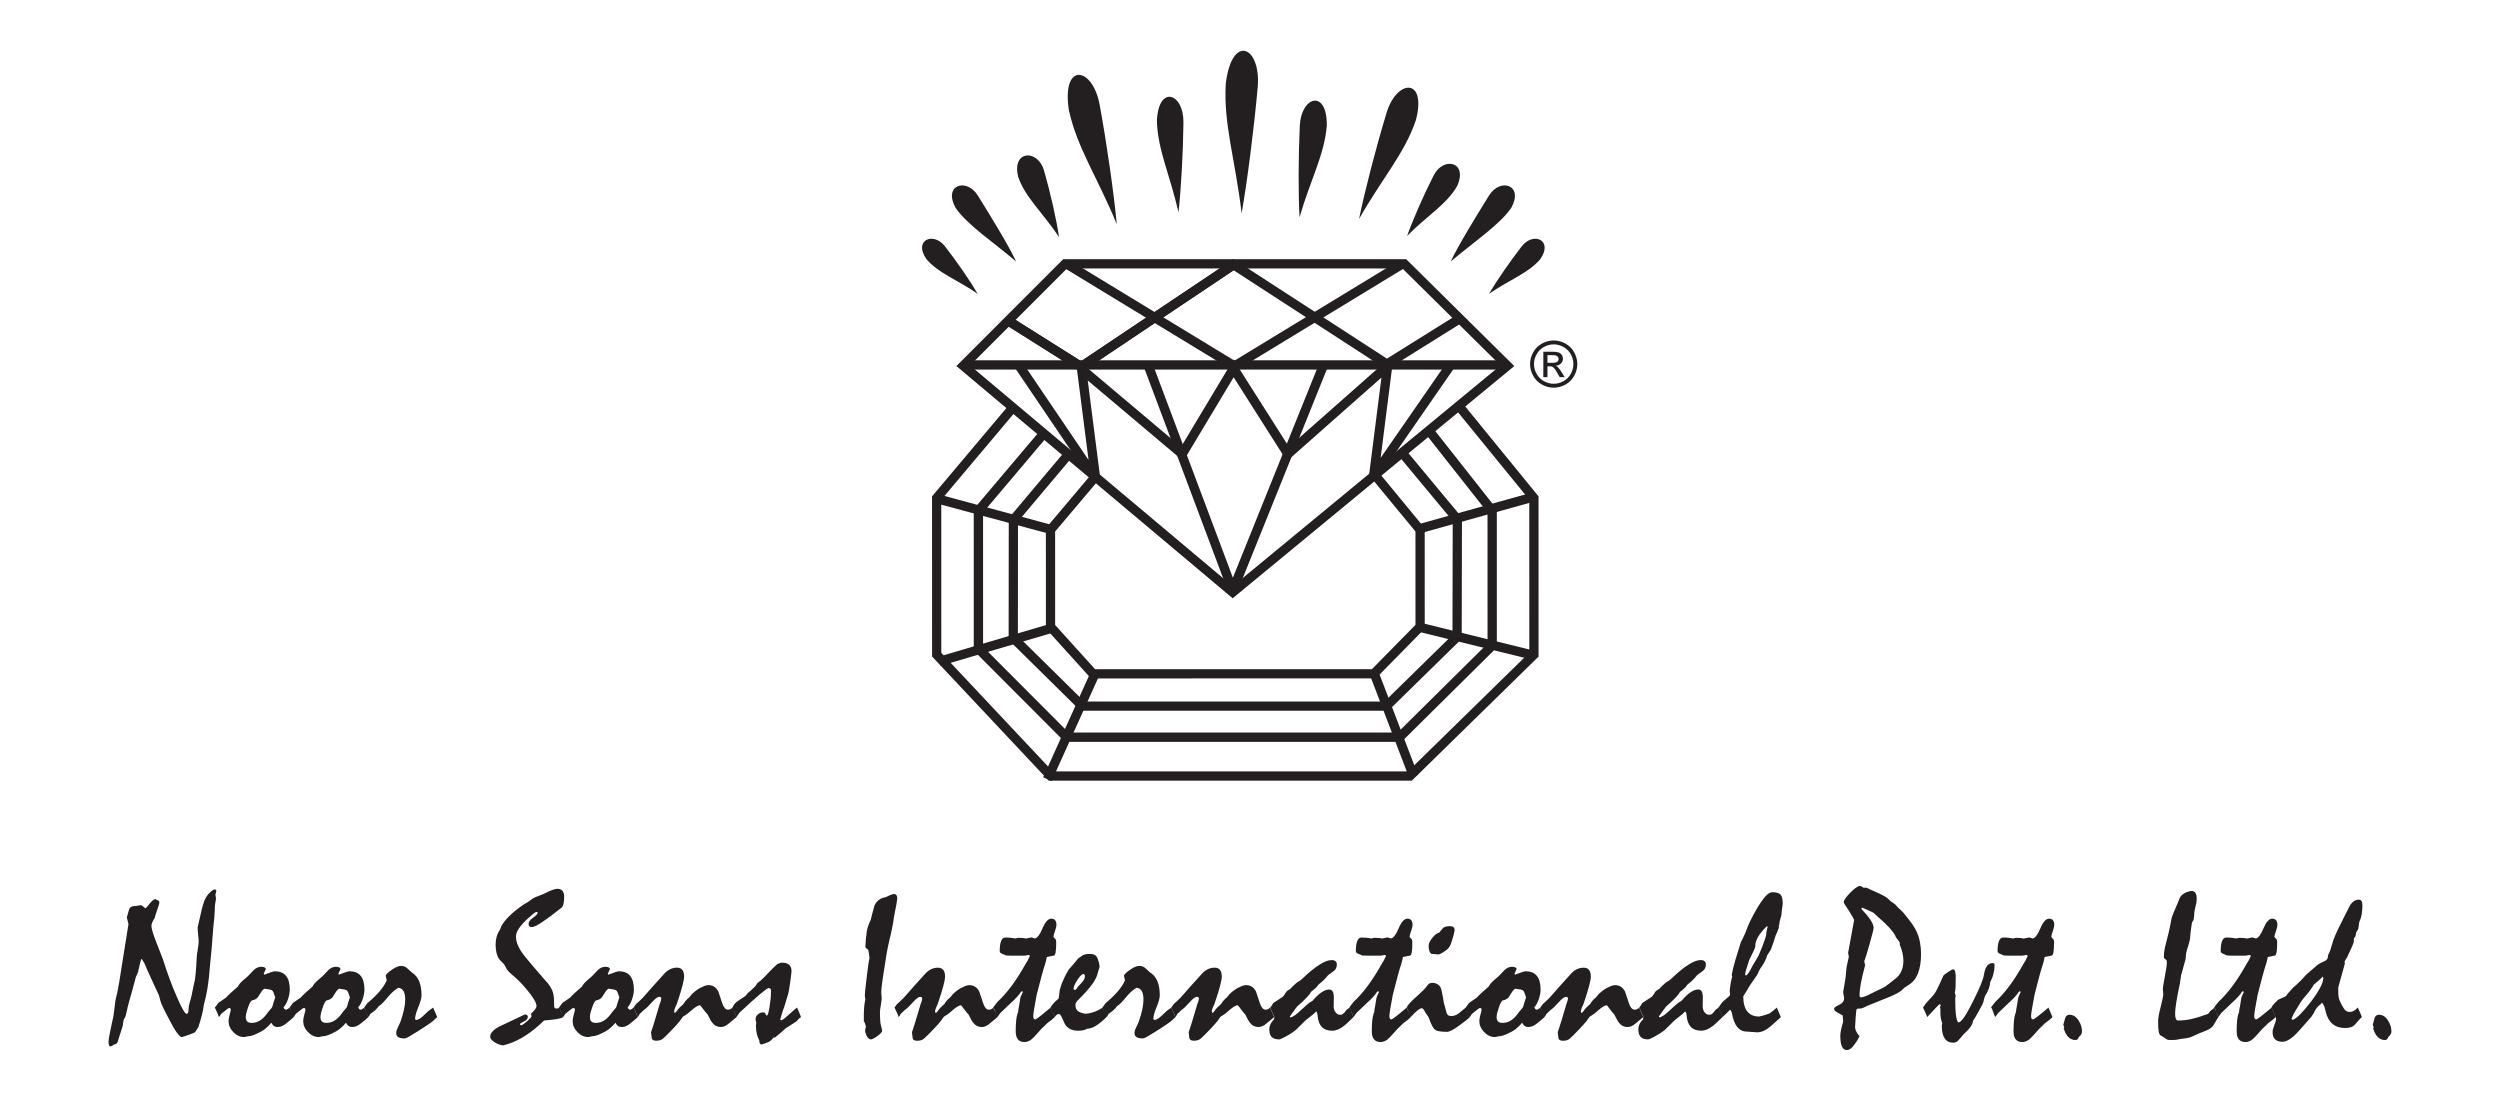 <?xml version="1.0" encoding="utf-8"?>
<!-- Generator: Adobe Illustrator 16.0.0, SVG Export Plug-In . SVG Version: 6.00 Build 0)  -->
<!DOCTYPE svg PUBLIC "-//W3C//DTD SVG 1.1//EN" "http://www.w3.org/Graphics/SVG/1.1/DTD/svg11.dtd">
<svg version="1.1" id="Layer_1" xmlns="http://www.w3.org/2000/svg" xmlns:xlink="http://www.w3.org/1999/xlink" x="0px" y="0px"
	 width="243px" height="107px" viewBox="0 0 243 107" enable-background="new 0 0 243 107" xml:space="preserve">
<g>
	<path fill-rule="evenodd" clip-rule="evenodd" fill="#231F20" d="M12.488,89.822l-0.16-0.652c0.041-0.133,0.082-0.27,0.119-0.408
		c0.041-0.137,0.079-0.273,0.114-0.408c0.037-0.092,0.105-0.164,0.205-0.215c0.096-0.049,0.226-0.074,0.384-0.074
		c0.062,0,0.154-0.014,0.277-0.039c0.123-0.027,0.212-0.041,0.267-0.041c0.059,0,0.137,0.049,0.24,0.141
		c0.099,0.092,0.172,0.148,0.208,0.162c0.049-0.035,0.106-0.094,0.179-0.172c0.068-0.078,0.154-0.189,0.254-0.322
		c0.089-0.107,0.171-0.191,0.25-0.262c0.082-0.066,0.168-0.111,0.264-0.139c0.105,0.055,0.198,0.096,0.281,0.129
		c0.044,0.029,0.078,0.061,0.096,0.09c0.017,0.035,0.023,0.082,0.023,0.141c0,0.035-0.017,0.107-0.051,0.215
		c-0.031,0.113-0.082,0.262-0.151,0.449c-0.071,0.199-0.13,0.367-0.167,0.502c-0.042,0.133-0.068,0.24-0.083,0.311
		c-0.099,0.152-0.178,0.295-0.235,0.418c-0.056,0.123-0.083,0.24-0.083,0.346c0,0.133,0.038,0.332,0.12,0.596
		c0.078,0.266,0.194,0.592,0.349,0.988c0.216,0.537,0.433,1.096,0.654,1.678c0.2,0.641,0.412,1.264,0.631,1.859
		c0.22,0.6,0.452,1.174,0.692,1.723c0.246,0.576,0.451,1.004,0.613,1.285c0.16,0.281,0.28,0.42,0.359,0.42
		c0.068,0,0.117-0.037,0.146-0.115c0.027-0.074,0.045-0.199,0.045-0.367c0-0.064,0.006-0.154,0.024-0.26
		c0.018-0.105,0.045-0.223,0.085-0.354c0.062-0.176,0.117-0.383,0.172-0.609c0.065-0.35,0.131-0.654,0.184-0.914
		c0.06-0.26,0.107-0.486,0.148-0.67c0.023-0.121,0.055-0.379,0.089-0.766c0.035-0.387,0.068-0.916,0.1-1.576
		c0-0.064,0.014-0.16,0.038-0.279c0.021-0.121,0.044-0.258,0.064-0.412c0.024-0.152,0.045-0.287,0.059-0.396
		s0.021-0.209,0.021-0.297c0-0.152-0.019-0.383-0.053-0.688c-0.03-0.305-0.048-0.535-0.048-0.689c0.101-0.42,0.192-0.832,0.281-1.23
		c0.072-0.352,0.145-0.639,0.209-0.871c0.068-0.23,0.124-0.404,0.172-0.525c0.105-0.242,0.235-0.451,0.39-0.629
		c0.154-0.176,0.325-0.324,0.514-0.436h0.079c0.069,0,0.113,0.014,0.138,0.042c0.023,0.026,0.034,0.067,0.034,0.128
		c-0.034,0.142-0.065,0.25-0.09,0.324c0.018,0.119,0.038,0.246,0.058,0.379c-0.02,0.168-0.04,0.309-0.068,0.422
		c-0.013,0.07-0.027,0.184-0.041,0.336c-0.014,0.15-0.02,0.33-0.02,0.547c0,0.08-0.011,0.254-0.031,0.518
		c-0.021,0.264-0.055,0.617-0.109,1.059c-0.041,0.627-0.089,1.254-0.145,1.879c-0.058,0.619-0.115,1.242-0.178,1.865
		c-0.051,0.748-0.13,1.432-0.229,2.053c-0.099,0.619-0.22,1.17-0.363,1.662c-0.031,0.295-0.092,0.619-0.185,0.982
		c-0.089,0.359-0.206,0.754-0.346,1.174l-0.312,0.5c-0.017,0.027-0.229,0.115-0.63,0.26c-0.401,0.141-0.626,0.213-0.671,0.213
		c-0.104,0-0.254-0.133-0.453-0.396c-0.201-0.264-0.438-0.668-0.712-1.209c-0.26-0.486-0.471-0.891-0.624-1.209
		c-0.154-0.318-0.25-0.555-0.291-0.715c-0.014-0.062-0.03-0.139-0.059-0.234c-0.027-0.094-0.058-0.199-0.092-0.32
		c-0.134-0.293-0.303-0.66-0.508-1.094c-0.202-0.438-0.438-0.949-0.705-1.545c-0.048-0.148-0.106-0.289-0.175-0.426
		c-0.071-0.137-0.157-0.285-0.257-0.438l-0.068,0.029c-0.049,0.133-0.096,0.303-0.141,0.502c-0.048,0.201-0.103,0.439-0.161,0.721
		c-0.068,0.184-0.138,0.344-0.212,0.484c-0.1,0.387-0.212,0.807-0.34,1.264c-0.127,0.455-0.268,0.945-0.41,1.467
		c-0.041,0.174-0.082,0.352-0.125,0.541c-0.036,0.188-0.085,0.381-0.14,0.582l-0.179,0.332c-0.026,0.199-0.057,0.396-0.092,0.592
		c-0.044,0.15-0.103,0.34-0.175,0.555c-0.067,0.221-0.154,0.477-0.257,0.779c-0.017,0.154-0.068,0.27-0.144,0.346
		c-0.078,0.078-0.182,0.119-0.315,0.127c-0.014,0.027-0.04,0.055-0.082,0.086c-0.041,0.029-0.105,0.057-0.199,0.084
		c-0.068,0.016-0.119-0.02-0.149-0.104c-0.034-0.084-0.052-0.207-0.052-0.367c0-0.094,0.018-0.24,0.052-0.443
		c0.03-0.197,0.081-0.451,0.149-0.76c0.072-0.35,0.131-0.619,0.175-0.82c0.042-0.197,0.072-0.32,0.087-0.375
		c0.026-0.16,0.054-0.371,0.088-0.633c0.035-0.262,0.073-0.564,0.11-0.902c0.014-0.088,0.037-0.195,0.065-0.326
		c0.029-0.133,0.067-0.285,0.116-0.459c0.034-0.133,0.099-0.494,0.201-1.088c0.101-0.592,0.229-1.416,0.392-2.473
		C12.159,91.914,12.328,90.873,12.488,89.822z M20.881,97.936c0.08,0.148,0.154,0.301,0.22,0.461
		c0.069,0.156,0.127,0.311,0.182,0.465c0.062-0.068,0.103-0.129,0.13-0.182c0.027-0.051,0.052-0.092,0.072-0.121
		c0.232-0.188,0.415-0.332,0.541-0.432c0.127-0.1,0.206-0.15,0.239-0.15c0.056,0,0.097,0.018,0.127,0.045
		c0.031,0.031,0.045,0.068,0.045,0.117c0,0.047-0.037,0.201-0.109,0.467c-0.075,0.262-0.113,0.479-0.113,0.637
		c0,0.396,0.154,0.754,0.462,1.074c0.31,0.322,0.655,0.482,1.035,0.482c0.062,0,0.138-0.014,0.236-0.041
		c0.097-0.027,0.161-0.037,0.196-0.037c0.112,0,0.239-0.023,0.376-0.068c0.137-0.041,0.287-0.102,0.455-0.186
		c0.288-0.121,0.552-0.27,0.788-0.455c0.235-0.186,0.438-0.387,0.606-0.609c0.062,0.133,0.141,0.238,0.243,0.312
		c0.101,0.076,0.227,0.111,0.38,0.111c0.134,0,0.271-0.029,0.408-0.086c0.137-0.059,0.28-0.15,0.435-0.275
		c0.127-0.094,0.246-0.193,0.36-0.293c0.116-0.098,0.232-0.207,0.353-0.311c-0.065-0.154-0.131-0.309-0.195-0.465
		c-0.064-0.16-0.13-0.312-0.194-0.461c-0.079,0.068-0.151,0.117-0.206,0.15c-0.06,0.035-0.112,0.053-0.168,0.053
		c-0.051,0-0.096-0.021-0.131-0.059c-0.03-0.035-0.062-0.096-0.089-0.182c0.065-0.059,0.138-0.154,0.216-0.291
		c0.076-0.135,0.148-0.299,0.216-0.5c0.06-0.182,0.104-0.35,0.13-0.502c0.028-0.152,0.041-0.285,0.041-0.402
		c0-0.6-0.122-1.053-0.365-1.35c-0.248-0.299-0.611-0.445-1.1-0.445c-0.049,0-0.154,0.027-0.323,0.078
		c-0.168,0.055-0.397,0.139-0.691,0.254l-0.059-0.092c0.072-0.154,0.14-0.309,0.21-0.459c-0.008-0.07-0.049-0.119-0.127-0.16
		c-0.076-0.037-0.189-0.055-0.336-0.055c-0.134,0-0.256,0.029-0.369,0.08c-0.114,0.055-0.227,0.129-0.333,0.223
		c-0.093,0.092-0.186,0.191-0.274,0.291c-0.093,0.1-0.188,0.199-0.287,0.303c-0.079,0.07-0.168,0.146-0.261,0.225
		c-0.093,0.074-0.188,0.16-0.28,0.244c-0.106,0.096-0.199,0.191-0.278,0.287c-0.074,0.096-0.13,0.182-0.164,0.258
		c-0.288,0.252-0.528,0.469-0.724,0.643c-0.191,0.178-0.335,0.324-0.432,0.436l-0.771,0.531c-0.068,0.096-0.126,0.178-0.179,0.258
		C20.978,97.826,20.929,97.889,20.881,97.936z M25.708,96.104c0.213,0.027,0.377,0.051,0.489,0.074
		c0.117,0.025,0.188,0.047,0.224,0.066c0.055,0.025,0.106,0.1,0.16,0.215c0.052,0.117,0.109,0.277,0.172,0.477l-0.181,0.572
		c-0.036,0.135-0.069,0.246-0.101,0.336c-0.033,0.092-0.079,0.158-0.13,0.195c-0.096,0.115-0.195,0.236-0.301,0.363
		c-0.229,0.338-0.474,0.596-0.729,0.766c-0.258,0.172-0.538,0.258-0.847,0.258c-0.195,0-0.34-0.049-0.432-0.139
		c-0.096-0.098-0.142-0.236-0.142-0.422c0-0.105,0.018-0.227,0.05-0.375c0.033-0.146,0.089-0.322,0.16-0.531
		c0.074-0.232,0.147-0.414,0.223-0.537c0.072-0.123,0.144-0.188,0.209-0.193c0.105-0.021,0.202-0.055,0.288-0.098
		c0.082-0.039,0.16-0.102,0.236-0.186c0.119-0.182,0.226-0.346,0.318-0.498c0.061-0.098,0.123-0.178,0.186-0.238
		C25.626,96.145,25.674,96.111,25.708,96.104z M28.138,97.936c0.047-0.047,0.095-0.109,0.143-0.184
		c0.052-0.08,0.109-0.162,0.179-0.258l0.771-0.531c0.097-0.111,0.239-0.258,0.432-0.436c0.195-0.174,0.436-0.391,0.723-0.643
		c0.035-0.076,0.089-0.162,0.165-0.258c0.079-0.096,0.171-0.191,0.277-0.287c0.093-0.084,0.188-0.17,0.281-0.244
		c0.092-0.078,0.182-0.154,0.26-0.225c0.1-0.104,0.196-0.203,0.287-0.303c0.09-0.1,0.183-0.199,0.274-0.291
		c0.106-0.094,0.219-0.168,0.332-0.223c0.113-0.051,0.236-0.08,0.37-0.08c0.148,0,0.261,0.018,0.337,0.055
		c0.078,0.041,0.119,0.09,0.126,0.16c-0.068,0.15-0.138,0.305-0.209,0.459l0.058,0.092c0.295-0.115,0.525-0.199,0.692-0.254
		c0.169-0.051,0.274-0.078,0.322-0.078c0.49,0,0.853,0.146,1.1,0.445c0.243,0.297,0.366,0.75,0.366,1.35
		c0,0.117-0.014,0.25-0.041,0.402s-0.071,0.32-0.131,0.502c-0.067,0.201-0.139,0.365-0.215,0.5c-0.079,0.137-0.15,0.232-0.216,0.291
		c0.026,0.086,0.058,0.146,0.089,0.182c0.035,0.037,0.079,0.059,0.131,0.059c0.055,0,0.109-0.018,0.168-0.053
		c0.054-0.033,0.126-0.082,0.205-0.15c0.064,0.148,0.129,0.301,0.194,0.461c0.065,0.156,0.131,0.311,0.196,0.465
		c-0.12,0.104-0.236,0.213-0.354,0.311c-0.112,0.1-0.233,0.199-0.359,0.293c-0.154,0.125-0.297,0.217-0.436,0.275
		c-0.137,0.057-0.273,0.086-0.407,0.086c-0.154,0-0.28-0.035-0.38-0.111c-0.103-0.074-0.182-0.18-0.243-0.312
		c-0.168,0.223-0.371,0.424-0.606,0.609c-0.236,0.186-0.501,0.334-0.788,0.455c-0.169,0.084-0.319,0.145-0.456,0.186
		c-0.137,0.045-0.263,0.068-0.376,0.068c-0.034,0-0.1,0.01-0.195,0.037c-0.1,0.027-0.175,0.041-0.236,0.041
		c-0.381,0-0.728-0.16-1.035-0.482c-0.309-0.32-0.463-0.678-0.463-1.074c0-0.158,0.038-0.375,0.113-0.637
		c0.072-0.266,0.11-0.42,0.11-0.467c0-0.049-0.014-0.086-0.045-0.117c-0.03-0.027-0.072-0.045-0.126-0.045
		c-0.035,0-0.113,0.051-0.24,0.15s-0.31,0.244-0.541,0.432c-0.021,0.029-0.046,0.07-0.073,0.121
		c-0.026,0.053-0.067,0.113-0.129,0.182c-0.056-0.154-0.113-0.309-0.183-0.465C28.291,98.236,28.216,98.084,28.138,97.936z
		 M32.963,96.104c-0.033,0.008-0.081,0.041-0.146,0.105c-0.062,0.061-0.123,0.141-0.186,0.238c-0.092,0.152-0.198,0.316-0.317,0.498
		c-0.076,0.084-0.155,0.146-0.238,0.186c-0.084,0.043-0.18,0.076-0.286,0.098c-0.065,0.006-0.138,0.07-0.21,0.193
		c-0.076,0.123-0.146,0.305-0.223,0.537c-0.071,0.209-0.126,0.385-0.16,0.531c-0.031,0.148-0.049,0.27-0.049,0.375
		c0,0.186,0.046,0.324,0.142,0.422c0.092,0.09,0.236,0.139,0.431,0.139c0.309,0,0.59-0.086,0.847-0.258
		c0.256-0.17,0.5-0.428,0.729-0.766c0.105-0.127,0.205-0.248,0.301-0.363c0.052-0.037,0.097-0.104,0.131-0.195
		c0.031-0.09,0.065-0.201,0.1-0.336l0.182-0.572c-0.062-0.199-0.12-0.359-0.172-0.477c-0.055-0.115-0.105-0.189-0.161-0.215
		c-0.034-0.02-0.106-0.041-0.222-0.066C33.341,96.154,33.176,96.131,32.963,96.104z M35.392,97.939
		c0.079,0.16,0.154,0.316,0.22,0.467c0.068,0.15,0.127,0.301,0.183,0.455c0.061-0.064,0.102-0.129,0.13-0.178
		c0.026-0.055,0.047-0.096,0.062-0.125c0.219-0.146,0.396-0.283,0.531-0.41c0.133-0.127,0.229-0.24,0.291-0.34
		c0.099-0.055,0.226-0.158,0.379-0.311c0.155-0.154,0.329-0.354,0.524-0.594c0.179-0.219,0.357-0.404,0.53-0.551
		c0.176-0.146,0.333-0.26,0.48-0.342c0.223,0.027,0.388,0.133,0.497,0.32c0.112,0.189,0.168,0.459,0.168,0.812
		c0,0.289-0.038,0.613-0.116,0.977c-0.076,0.359-0.188,0.75-0.337,1.172c-0.034,0.096-0.075,0.188-0.119,0.277
		c-0.048,0.088-0.093,0.178-0.131,0.268c-0.054,0.111-0.096,0.219-0.126,0.314c-0.031,0.096-0.045,0.182-0.045,0.258
		c0,0.186,0.068,0.32,0.209,0.404s0.354,0.125,0.633,0.125c0.176-0.055,0.33-0.123,0.463-0.213c0.508-0.303,0.946-0.578,1.309-0.814
		c0.367-0.24,0.662-0.441,0.888-0.609c0.11-0.094,0.199-0.174,0.277-0.25c0.076-0.072,0.145-0.137,0.206-0.191
		c-0.065-0.172-0.138-0.336-0.209-0.49c-0.075-0.154-0.138-0.299-0.191-0.432c-0.107,0.086-0.199,0.146-0.271,0.186
		c-0.074,0.037-0.287,0.229-0.644,0.58c-0.142,0.133-0.271,0.234-0.391,0.314c-0.12,0.074-0.223,0.115-0.312,0.115
		c-0.041,0-0.072-0.01-0.097-0.029c-0.023-0.021-0.034-0.049-0.034-0.084c0-0.254,0.104-0.629,0.312-1.127
		c0.206-0.5,0.312-0.883,0.312-1.15c0-0.506-0.069-0.938-0.202-1.293c-0.134-0.355-0.336-0.631-0.604-0.834
		c-0.031-0.029-0.085-0.066-0.16-0.111c-0.147-0.146-0.299-0.287-0.456-0.42c-0.157-0.135-0.35-0.201-0.575-0.201
		c-0.217,0-0.493,0.111-0.84,0.342c-0.346,0.227-0.561,0.426-0.646,0.594l0.1,0.479c-0.141,0.322-0.364,0.666-0.676,1.037
		c-0.311,0.373-0.713,0.762-1.199,1.162C35.604,97.65,35.498,97.799,35.392,97.939z M54.339,97.936l0.4,0.926
		c-0.092,0.074-0.298,0.137-0.615,0.191c-0.319,0.053-0.734,0.1-1.24,0.141c-0.59,0.576-1.175,1.055-1.761,1.436
		c-0.586,0.383-1.165,0.664-1.741,0.844c-0.133,0.041-0.287,0.084-0.461,0.133c-0.107,0-0.224-0.023-0.351-0.066
		c-0.13-0.043-0.271-0.105-0.425-0.189c-0.158-0.098-0.284-0.193-0.369-0.289c-0.087-0.094-0.131-0.188-0.131-0.293
		c0-0.197,0.096-0.393,0.291-0.576c0.195-0.189,0.479-0.367,0.854-0.535c0.75-0.346,1.486-0.699,2.216-1.051
		c0.106,0,0.185,0.02,0.233,0.064c0.043,0.041,0.068,0.094,0.068,0.164c0,0.182-0.131,0.332-0.387,0.455
		c-0.258,0.123-0.388,0.213-0.388,0.266c0.049,0.07,0.09,0.102,0.123,0.102c0.087,0,0.278-0.131,0.575-0.391
		c0.299-0.26,0.443-0.424,0.436-0.494l-0.048-0.23l0.021-0.039c0.172-0.154,0.302-0.293,0.384-0.412
		c0.086-0.119,0.127-0.215,0.127-0.291c0-0.168-0.083-0.391-0.251-0.672c-0.167-0.279-0.418-0.619-0.753-1.014
		c-0.254-0.307-0.507-0.582-0.764-0.828c-0.253-0.242-0.497-0.459-0.729-0.648c-0.096-0.08-0.175-0.158-0.244-0.236
		c-0.064-0.074-0.119-0.146-0.16-0.217c-0.071-0.133-0.131-0.24-0.175-0.326c-0.045-0.092-0.082-0.145-0.116-0.172
		c-0.031-0.041-0.075-0.092-0.135-0.145c-0.059-0.057-0.126-0.123-0.204-0.199c-0.142-0.148-0.251-0.35-0.327-0.609
		c-0.078-0.264-0.115-0.586-0.115-0.977c0-0.254,0.034-0.5,0.105-0.734c0.068-0.238,0.172-0.451,0.305-0.639
		c0.021-0.041,0.042-0.086,0.062-0.139c0.021-0.057,0.04-0.115,0.067-0.184c0.155-0.314,0.415-0.654,0.786-1.018
		c0.366-0.365,0.849-0.75,1.441-1.156c0.083-0.043,0.179-0.098,0.291-0.162c0.117-0.068,0.243-0.154,0.384-0.264
		c0.079-0.066,0.168-0.127,0.264-0.178c0.099-0.055,0.213-0.107,0.346-0.15c0.182-0.076,0.388-0.154,0.614-0.244
		c0.335-0.172,0.613-0.299,0.832-0.381c0.223-0.078,0.387-0.12,0.504-0.12c0.219,0,0.383,0.069,0.496,0.202
		c0.109,0.134,0.164,0.326,0.164,0.58c0,0.285-0.02,0.51-0.064,0.689c-0.045,0.178-0.104,0.297-0.175,0.354
		c-0.791,0.633-1.425,1.104-1.908,1.424c-0.479,0.318-0.818,0.477-1.015,0.477c-0.092,0-0.164-0.029-0.219-0.08
		c-0.055-0.057-0.078-0.137-0.078-0.244c0-0.18,0.146-0.379,0.448-0.596c0.302-0.219,0.449-0.383,0.441-0.496l-0.089-0.062
		c-0.034,0-0.071,0.012-0.116,0.033c-0.044,0.02-0.09,0.047-0.134,0.078c-0.588,0.477-1.034,0.904-1.329,1.279
		c-0.298,0.377-0.448,0.711-0.448,0.992c0,0.219,0.037,0.445,0.115,0.67c0.076,0.227,0.189,0.463,0.337,0.703
		c0.106,0.168,0.265,0.379,0.466,0.637c0.205,0.256,0.463,0.566,0.777,0.928c0.435,0.504,0.771,0.891,1.004,1.164
		s0.367,0.42,0.391,0.432c0.133,0.176,0.25,0.35,0.342,0.521c0.093,0.176,0.158,0.344,0.192,0.504
		c0.031,0.125,0.055,0.285,0.069,0.473c0.013,0.186,0.02,0.414,0.02,0.682c0,0.15,0.024,0.236,0.072,0.26
		c0.044,0.025,0.123,0.035,0.229,0.035c0.041,0,0.072-0.008,0.096-0.023C54.288,97.984,54.312,97.965,54.339,97.936z M54.329,97.936
		c0.078,0.148,0.154,0.301,0.219,0.461c0.069,0.156,0.127,0.311,0.182,0.465c0.062-0.068,0.104-0.129,0.13-0.182
		c0.027-0.051,0.052-0.092,0.072-0.121c0.233-0.188,0.415-0.332,0.542-0.432c0.126-0.1,0.205-0.15,0.239-0.15
		c0.055,0,0.097,0.018,0.127,0.045c0.03,0.031,0.044,0.068,0.044,0.117c0,0.047-0.037,0.201-0.109,0.467
		c-0.075,0.262-0.113,0.479-0.113,0.637c0,0.396,0.154,0.754,0.463,1.074c0.309,0.322,0.654,0.482,1.034,0.482
		c0.062,0,0.138-0.014,0.236-0.041c0.097-0.027,0.161-0.037,0.195-0.037c0.112,0,0.239-0.023,0.377-0.068
		c0.138-0.041,0.288-0.102,0.456-0.186c0.287-0.121,0.551-0.27,0.787-0.455c0.237-0.186,0.439-0.387,0.606-0.609
		c0.062,0.133,0.14,0.238,0.243,0.312c0.1,0.076,0.227,0.111,0.381,0.111c0.134,0,0.271-0.029,0.407-0.086
		c0.138-0.059,0.281-0.15,0.435-0.275c0.127-0.094,0.246-0.193,0.359-0.293c0.117-0.098,0.234-0.207,0.354-0.311
		c-0.065-0.154-0.131-0.309-0.195-0.465c-0.064-0.16-0.129-0.312-0.195-0.461c-0.078,0.068-0.15,0.117-0.205,0.15
		c-0.059,0.035-0.113,0.053-0.168,0.053c-0.051,0-0.096-0.021-0.131-0.059c-0.03-0.035-0.061-0.096-0.088-0.182
		c0.064-0.059,0.137-0.154,0.216-0.291c0.075-0.135,0.146-0.299,0.216-0.5c0.057-0.182,0.102-0.35,0.131-0.502
		c0.025-0.152,0.039-0.285,0.039-0.402c0-0.6-0.122-1.053-0.366-1.35c-0.245-0.299-0.609-0.445-1.099-0.445
		c-0.048,0-0.154,0.027-0.322,0.078c-0.168,0.055-0.397,0.139-0.692,0.254l-0.058-0.092c0.072-0.154,0.141-0.309,0.209-0.459
		c-0.007-0.07-0.048-0.119-0.128-0.16c-0.075-0.037-0.188-0.055-0.335-0.055c-0.134,0-0.257,0.029-0.37,0.08
		c-0.113,0.055-0.226,0.129-0.332,0.223c-0.093,0.092-0.185,0.191-0.274,0.291c-0.093,0.1-0.188,0.199-0.287,0.303
		c-0.079,0.07-0.168,0.146-0.261,0.225c-0.092,0.074-0.189,0.16-0.28,0.244c-0.106,0.096-0.199,0.191-0.278,0.287
		c-0.075,0.096-0.13,0.182-0.165,0.258c-0.287,0.252-0.526,0.469-0.723,0.643c-0.191,0.178-0.334,0.324-0.432,0.436l-0.77,0.531
		c-0.068,0.096-0.127,0.178-0.178,0.258C54.425,97.826,54.376,97.889,54.329,97.936z M59.155,96.104
		c0.213,0.027,0.377,0.051,0.49,0.074c0.116,0.025,0.188,0.047,0.223,0.066c0.055,0.025,0.106,0.1,0.16,0.215
		c0.052,0.117,0.111,0.277,0.173,0.477l-0.183,0.572c-0.034,0.135-0.068,0.246-0.1,0.336c-0.033,0.092-0.079,0.158-0.129,0.195
		c-0.096,0.115-0.195,0.236-0.303,0.363c-0.229,0.338-0.472,0.596-0.729,0.766c-0.257,0.172-0.538,0.258-0.846,0.258
		c-0.196,0-0.339-0.049-0.432-0.139c-0.096-0.098-0.14-0.236-0.14-0.422c0-0.105,0.017-0.227,0.047-0.375
		c0.034-0.146,0.089-0.322,0.162-0.531c0.074-0.232,0.146-0.414,0.222-0.537c0.072-0.123,0.144-0.188,0.208-0.193
		c0.107-0.021,0.202-0.055,0.289-0.098c0.082-0.039,0.16-0.102,0.236-0.186c0.12-0.182,0.226-0.346,0.318-0.498
		c0.062-0.098,0.123-0.178,0.185-0.238C59.073,96.145,59.121,96.111,59.155,96.104z"/>
	<path fill-rule="evenodd" clip-rule="evenodd" fill="#231F20" d="M61.585,97.936c0.027-0.047,0.061-0.098,0.105-0.154
		c0.04-0.059,0.096-0.127,0.153-0.205c0.069-0.055,0.155-0.131,0.262-0.232c0.109-0.1,0.229-0.217,0.363-0.35
		c0.12-0.133,0.267-0.301,0.441-0.496c0.171-0.199,0.384-0.436,0.63-0.717c0.11-0.117,0.243-0.262,0.4-0.439
		c0.162-0.178,0.354-0.387,0.572-0.637c0.188-0.219,0.392-0.383,0.604-0.488c0.216-0.107,0.442-0.162,0.682-0.162
		c0.244,0,0.418,0.074,0.533,0.227c0.114,0.15,0.169,0.371,0.169,0.656c0,0.154-0.055,0.449-0.169,0.885
		c-0.115,0.436-0.289,1.012-0.533,1.727c-0.059,0.135-0.117,0.26-0.168,0.381c-0.041,0.086-0.068,0.164-0.082,0.229
		c-0.014,0.068-0.021,0.121-0.021,0.15c0,0.043,0.025,0.094,0.073,0.152c0.034-0.021,0.065-0.045,0.096-0.08
		c0.027-0.033,0.065-0.076,0.103-0.119c0.055-0.104,0.137-0.207,0.247-0.318c0.11-0.109,0.242-0.23,0.396-0.367
		c0.059-0.113,0.137-0.227,0.237-0.336c0.096-0.109,0.205-0.211,0.325-0.305c0.027-0.027,0.062-0.072,0.105-0.129
		c0.041-0.062,0.097-0.125,0.154-0.193c0.089-0.086,0.192-0.178,0.312-0.27c0.12-0.094,0.262-0.193,0.422-0.291
		c0.182-0.094,0.343-0.168,0.486-0.225c0.144-0.051,0.271-0.078,0.377-0.078c0.209,0,0.391,0.053,0.552,0.15
		c0.161,0.1,0.298,0.258,0.41,0.473c0.135,0.416,0.265,0.799,0.384,1.152c0.072,0.207,0.155,0.363,0.244,0.463
		c0.092,0.098,0.195,0.15,0.308,0.15c0.085,0,0.164-0.018,0.237-0.053c0.067-0.033,0.133-0.082,0.194-0.15l0.4,0.926
		c-0.113,0.092-0.229,0.191-0.353,0.291c-0.119,0.1-0.236,0.195-0.35,0.291c-0.154,0.141-0.297,0.238-0.431,0.295
		c-0.134,0.059-0.269,0.086-0.401,0.086c-0.154,0-0.301-0.033-0.441-0.102c-0.141-0.066-0.262-0.168-0.363-0.301
		c-0.052-0.053-0.12-0.15-0.199-0.293c-0.082-0.145-0.174-0.326-0.28-0.537c-0.09-0.088-0.188-0.203-0.298-0.348
		c-0.11-0.145-0.24-0.312-0.388-0.506l-0.089-0.031c-0.127,0.041-0.254,0.102-0.377,0.182c-0.123,0.078-0.258,0.184-0.397,0.312
		c-0.298,0.266-0.517,0.434-0.651,0.5c-0.133,0.066-0.223,0.143-0.271,0.232c-0.093,0.16-0.253,0.365-0.482,0.619
		c-0.226,0.258-0.511,0.555-0.853,0.904c-0.086,0.086-0.176,0.172-0.261,0.256c-0.086,0.084-0.176,0.166-0.261,0.244
		c-0.088,0.074-0.185,0.127-0.298,0.158c-0.11,0.029-0.229,0.045-0.363,0.045c-0.271,0-0.413-0.094-0.438-0.279
		c-0.023-0.18-0.045-0.369-0.064-0.555c0.1-0.279,0.216-0.633,0.342-1.055c0.127-0.42,0.274-0.91,0.442-1.477
		c0-0.029,0.011-0.078,0.034-0.133c0.023-0.059,0.051-0.133,0.086-0.225c0.03-0.088,0.055-0.162,0.068-0.227
		c0.014-0.062,0.021-0.119,0.021-0.166s-0.017-0.086-0.052-0.113c-0.029-0.023-0.086-0.037-0.157-0.037
		c-0.068,0-0.157,0.037-0.268,0.121c-0.108,0.078-0.244,0.205-0.397,0.379c-0.189,0.201-0.339,0.359-0.451,0.473
		c-0.113,0.113-0.188,0.182-0.23,0.201c-0.068,0.045-0.146,0.113-0.235,0.201s-0.192,0.184-0.305,0.289
		c-0.015,0.029-0.034,0.07-0.062,0.121c-0.027,0.053-0.068,0.113-0.131,0.182c-0.027-0.102-0.071-0.227-0.141-0.375
		C61.78,98.34,61.69,98.158,61.585,97.936z M71.179,97.936c0.106,0.223,0.195,0.404,0.261,0.551
		c0.069,0.148,0.113,0.273,0.141,0.375c0.068-0.102,0.126-0.186,0.175-0.25c0.052-0.07,0.089-0.125,0.116-0.172
		c0.85-0.795,1.511-1.395,1.987-1.795s0.757-0.6,0.842-0.6c0.09,0,0.151,0.021,0.186,0.066c0.038,0.039,0.056,0.105,0.056,0.193
		c0,0.121-0.004,0.295-0.018,0.523c-0.015,0.229-0.044,0.494-0.092,0.799c-0.046,0.357-0.097,0.629-0.146,0.809
		c-0.051,0.186-0.099,0.277-0.146,0.277c-0.045,0-0.093-0.051-0.135-0.156c-0.043-0.104-0.115-0.154-0.215-0.154
		c-0.195,0-0.37,0.064-0.523,0.195c-0.154,0.129-0.23,0.297-0.23,0.496c0,0.035,0.024,0.137,0.072,0.312
		c-0.007,0.047-0.014,0.1-0.021,0.16c-0.006,0.059-0.009,0.115-0.009,0.172c0,0.287,0.03,0.547,0.089,0.779
		c0.062,0.234,0.14,0.443,0.24,0.625c-0.008,0.105,0.006,0.191,0.04,0.26c0.034,0.064,0.089,0.111,0.161,0.131
		c0.12-0.041,0.233-0.08,0.342-0.117c0.107-0.033,0.214-0.076,0.318-0.113c0.07-0.027,0.145-0.074,0.228-0.141
		c0.086-0.068,0.175-0.164,0.267-0.293l0.191-0.037c0.213-0.182,0.404-0.346,0.577-0.488c0.17-0.146,0.304-0.266,0.406-0.369
		c0.22-0.141,0.422-0.271,0.606-0.391c0.186-0.119,0.346-0.227,0.486-0.322c0.062-0.078,0.127-0.152,0.195-0.219
		c0.072-0.07,0.15-0.127,0.236-0.182c-0.048-0.135-0.103-0.277-0.172-0.428c-0.064-0.15-0.139-0.316-0.219-0.498
		c-0.033,0.02-0.116,0.086-0.249,0.203c-0.134,0.113-0.319,0.277-0.556,0.494c-0.199,0.182-0.359,0.312-0.479,0.406
		c-0.12,0.09-0.205,0.137-0.25,0.137c-0.056-0.027-0.089-0.055-0.103-0.082c0.082-0.266,0.15-0.492,0.205-0.682
		c0.058-0.189,0.113-0.346,0.169-0.473c0.239-0.775,0.38-1.238,0.421-1.385c0.037-0.146,0.105-0.557,0.199-1.232
		c0.027-0.236,0.051-0.43,0.074-0.582c0.024-0.154,0.035-0.264,0.035-0.332c0-0.268-0.076-0.475-0.223-0.617
		c-0.151-0.143-0.378-0.217-0.679-0.217c-0.075,0-0.151,0.012-0.226,0.035c-0.079,0.025-0.162,0.055-0.246,0.096
		c-0.262,0.234-0.498,0.459-0.707,0.678c-0.213,0.215-0.4,0.416-0.568,0.596c-0.147,0.148-0.278,0.268-0.388,0.361
		s-0.209,0.17-0.294,0.229c-0.055,0.096-0.106,0.18-0.161,0.254c-0.055,0.072-0.103,0.127-0.151,0.156
		c-0.133,0.135-0.252,0.252-0.359,0.344c-0.109,0.094-0.198,0.168-0.273,0.219c-0.018,0.043-0.06,0.1-0.121,0.172
		c-0.023,0.041-0.098,0.104-0.226,0.191c-0.123,0.086-0.294,0.199-0.514,0.34c-0.168,0.105-0.299,0.215-0.388,0.322
		c-0.092,0.105-0.15,0.205-0.174,0.301L71.179,97.936z M83.964,98.701c0-0.375,0.018-0.689,0.045-0.949
		c0.03-0.258,0.064-0.459,0.105-0.607c-0.014-0.113-0.029-0.23-0.052-0.35c0-0.139,0.018-0.377,0.052-0.701
		c0.035-0.33,0.082-0.758,0.15-1.285c0.059-0.51,0.109-0.904,0.154-1.182c0.045-0.279,0.076-0.445,0.096-0.508
		c-0.013-0.113-0.026-0.236-0.045-0.369c-0.018-0.133-0.043-0.281-0.085-0.441l-0.223-0.162l-0.048-0.119
		c0.014-0.188,0.023-0.377,0.035-0.564c0.01-0.193,0.031-0.385,0.064-0.58c0.014-0.238,0.045-0.451,0.096-0.629
		c0.052-0.182,0.104-0.34,0.154-0.475c0.021-0.033,0.041-0.082,0.065-0.139c0.023-0.062,0.055-0.125,0.096-0.193
		c0.062-0.24,0.119-0.479,0.182-0.723c0.058-0.24,0.123-0.473,0.191-0.701c0.101-0.227,0.243-0.412,0.432-0.553
		c0.186-0.141,0.415-0.229,0.682-0.271c0.186-0.098,0.345-0.174,0.479-0.225c0.134-0.051,0.243-0.076,0.322-0.076
		c0.093,0,0.168,0.039,0.223,0.109c0.053,0.076,0.079,0.18,0.079,0.312c0,0.055-0.026,0.24-0.079,0.559
		c-0.055,0.314-0.137,0.756-0.253,1.318c-0.018,0.189-0.052,0.412-0.101,0.668c-0.047,0.258-0.109,0.562-0.191,0.918
		c-0.1,0.395-0.198,0.826-0.294,1.299s-0.186,0.992-0.264,1.562c-0.034,0.24-0.072,0.475-0.113,0.711
		c-0.037,0.232-0.075,0.471-0.11,0.713c-0.041,0.273-0.074,0.535-0.105,0.777c-0.028,0.244-0.045,0.461-0.045,0.658
		c0,0.072,0.007,0.145,0.017,0.209c0.011,0.068,0.015,0.131,0.015,0.191c0.014,0.072,0.01,0.172-0.004,0.291
		c-0.017,0.121-0.037,0.264-0.058,0.432c-0.023,0.162-0.048,0.305-0.069,0.436c-0.02,0.131-0.029,0.23-0.029,0.299
		c0,0.34,0.01,0.615,0.026,0.824c0.013,0.213,0.034,0.35,0.055,0.418c0.045,0.184,0.093,0.375,0.141,0.584
		c0,0.111-0.151,0.279-0.452,0.506c-0.302,0.223-0.521,0.336-0.654,0.336c-0.079,0-0.15-0.027-0.216-0.088
		c-0.062-0.057-0.126-0.139-0.196-0.256c-0.043-0.105-0.081-0.203-0.109-0.289c-0.026-0.088-0.039-0.164-0.039-0.24
		c0-0.041,0.013-0.102,0.039-0.191c0.028-0.088,0.041-0.15,0.041-0.189c-0.054-0.203-0.113-0.369-0.181-0.504
		c-0.014,0.068-0.021,0.055-0.021-0.037C83.964,99.139,83.964,98.959,83.964,98.701z M86.947,97.936
		c0.104,0.223,0.194,0.404,0.261,0.551c0.068,0.148,0.113,0.273,0.14,0.375c0.062-0.068,0.103-0.129,0.13-0.182
		c0.028-0.051,0.049-0.092,0.062-0.121c0.113-0.105,0.216-0.201,0.305-0.289s0.168-0.156,0.237-0.201
		c0.04-0.02,0.116-0.088,0.229-0.201s0.264-0.271,0.451-0.473c0.154-0.174,0.288-0.301,0.397-0.379
		c0.109-0.084,0.198-0.121,0.268-0.121c0.071,0,0.127,0.014,0.157,0.037c0.034,0.027,0.051,0.066,0.051,0.113
		s-0.006,0.104-0.02,0.166c-0.014,0.064-0.037,0.139-0.068,0.227c-0.034,0.092-0.062,0.166-0.086,0.225
		c-0.024,0.055-0.034,0.104-0.034,0.133c-0.168,0.566-0.315,1.057-0.442,1.477c-0.125,0.422-0.243,0.775-0.342,1.055
		c0.021,0.186,0.041,0.375,0.064,0.555c0.023,0.186,0.168,0.279,0.438,0.279c0.135,0,0.255-0.016,0.363-0.045
		c0.113-0.031,0.21-0.084,0.3-0.158c0.085-0.078,0.175-0.16,0.259-0.244c0.086-0.084,0.176-0.17,0.262-0.256
		c0.342-0.35,0.626-0.646,0.852-0.904c0.23-0.254,0.392-0.459,0.484-0.619c0.047-0.09,0.137-0.166,0.271-0.232
		c0.133-0.066,0.353-0.234,0.649-0.5c0.141-0.129,0.275-0.234,0.398-0.312c0.123-0.08,0.25-0.141,0.377-0.182l0.088,0.031
		c0.148,0.193,0.278,0.361,0.388,0.506c0.11,0.145,0.209,0.26,0.298,0.348c0.106,0.211,0.199,0.393,0.282,0.537
		c0.078,0.143,0.146,0.24,0.197,0.293c0.104,0.133,0.224,0.234,0.363,0.301c0.141,0.068,0.288,0.102,0.442,0.102
		c0.134,0,0.268-0.027,0.4-0.086c0.134-0.057,0.277-0.154,0.432-0.295c0.113-0.096,0.23-0.191,0.349-0.291
		c0.123-0.1,0.241-0.199,0.354-0.291l-0.401-0.926c-0.062,0.068-0.128,0.117-0.194,0.15c-0.073,0.035-0.151,0.053-0.238,0.053
		c-0.112,0-0.215-0.053-0.308-0.15c-0.089-0.1-0.171-0.256-0.243-0.463c-0.119-0.354-0.25-0.736-0.383-1.152
		c-0.113-0.215-0.25-0.373-0.412-0.473c-0.161-0.098-0.342-0.15-0.552-0.15c-0.105,0-0.233,0.027-0.376,0.078
		c-0.145,0.057-0.305,0.131-0.486,0.225c-0.161,0.098-0.302,0.197-0.422,0.291c-0.119,0.092-0.223,0.184-0.312,0.27
		c-0.058,0.068-0.113,0.131-0.153,0.193c-0.045,0.057-0.08,0.102-0.106,0.129c-0.12,0.094-0.229,0.195-0.327,0.305
		c-0.099,0.109-0.177,0.223-0.235,0.336c-0.154,0.137-0.287,0.258-0.397,0.367c-0.109,0.111-0.191,0.215-0.246,0.318
		c-0.038,0.043-0.076,0.086-0.104,0.119c-0.031,0.035-0.062,0.059-0.096,0.08c-0.049-0.059-0.072-0.109-0.072-0.152
		c0-0.029,0.008-0.082,0.021-0.15c0.014-0.064,0.041-0.143,0.082-0.229c0.051-0.121,0.109-0.246,0.168-0.381
		c0.242-0.715,0.418-1.291,0.535-1.727c0.112-0.436,0.167-0.73,0.167-0.885c0-0.285-0.055-0.506-0.167-0.656
		c-0.117-0.152-0.293-0.227-0.535-0.227c-0.24,0-0.466,0.055-0.682,0.162c-0.213,0.105-0.415,0.27-0.604,0.488
		c-0.218,0.25-0.41,0.459-0.571,0.637c-0.159,0.178-0.292,0.322-0.401,0.439c-0.246,0.281-0.459,0.518-0.63,0.717
		c-0.175,0.195-0.323,0.363-0.442,0.496c-0.135,0.133-0.253,0.25-0.363,0.35c-0.106,0.102-0.191,0.178-0.26,0.232
		c-0.059,0.078-0.113,0.146-0.156,0.205C87.01,97.838,86.976,97.889,86.947,97.936z M96.543,97.936l0.041-0.078
		c0.037-0.055,0.088-0.125,0.154-0.203c0.061-0.078,0.136-0.174,0.226-0.281c0.473-0.441,0.935-0.969,1.388-1.578
		c0.451-0.613,0.897-1.316,1.339-2.109c0.055-0.076,0.116-0.172,0.182-0.293c0.068-0.119,0.141-0.27,0.223-0.453
		c0-0.039-0.012-0.07-0.031-0.088c-0.021-0.02-0.055-0.029-0.102-0.029c-0.038,0-0.104,0.01-0.196,0.033
		c-0.089,0.025-0.157,0.035-0.205,0.035h-1.254c-0.055,0-0.141-0.004-0.267-0.01c-0.124-0.008-0.214-0.012-0.265-0.012
		c-0.068-0.029-0.129-0.061-0.186-0.086c-0.058-0.02-0.112-0.047-0.167-0.07c-0.078-0.029-0.141-0.066-0.185-0.109
		c-0.045-0.043-0.065-0.094-0.065-0.156c0-0.428,0.044-0.754,0.137-0.982c0.089-0.225,0.227-0.34,0.415-0.34
		c0.188,0,0.363,0.008,0.527,0.025c0.164,0.016,0.309,0.037,0.438,0.066c0.1-0.023,0.191-0.043,0.281-0.064
		c0.178,0,0.331,0.008,0.46,0.021c0.126,0.014,0.225,0.031,0.289,0.053c0.09-0.021,0.175-0.039,0.257-0.057s0.176-0.033,0.278-0.055
		l0.329,0.102c0.236-0.029,0.485-0.355,0.75-0.986c0.264-0.625,0.547-0.939,0.85-0.939c0.158,0,0.284,0.049,0.369,0.15
		c0.086,0.098,0.131,0.246,0.131,0.441c0,0.154-0.045,0.357-0.137,0.607c-0.09,0.248-0.141,0.438-0.154,0.564
		c0.014,0.027,0.03,0.053,0.055,0.086c0.023,0.029,0.059,0.064,0.105,0.105c0.042,0.023,0.069,0.07,0.086,0.135
		c0.018,0.064,0.023,0.143,0.023,0.234c0,0.402-0.017,0.713-0.054,0.93c-0.037,0.219-0.097,0.328-0.175,0.336l-0.685,0.141
		c-0.015,0.068-0.031,0.148-0.049,0.246c-0.021,0.094-0.048,0.209-0.082,0.334c-0.112,0.338-0.239,0.762-0.38,1.275
		c-0.142,0.514-0.298,1.123-0.475,1.824c-0.104,0.564-0.188,1.02-0.245,1.365c-0.059,0.35-0.086,0.584-0.086,0.701
		c0,0.107,0.018,0.189,0.052,0.242s0.082,0.08,0.15,0.08c0.039,0,0.186-0.096,0.435-0.289c0.254-0.195,0.604-0.484,1.053-0.865
		l0.39,0.926c-0.068,0.072-0.16,0.16-0.28,0.26s-0.265,0.209-0.432,0.322c-0.068,0.072-0.151,0.154-0.25,0.246
		c-0.104,0.088-0.213,0.195-0.332,0.316c-0.121,0.133-0.24,0.266-0.356,0.4c-0.117,0.133-0.236,0.264-0.356,0.391
		c-0.161,0.174-0.319,0.301-0.474,0.377c-0.154,0.078-0.297,0.115-0.431,0.115c-0.295,0-0.514-0.084-0.658-0.26
		c-0.144-0.174-0.216-0.438-0.216-0.795c0-0.387,0.014-0.723,0.041-1.006c0.028-0.285,0.068-0.516,0.131-0.691
		c0.027-0.051,0.048-0.098,0.058-0.139c0-0.066,0.011-0.158,0.031-0.271c0.021-0.111,0.044-0.246,0.072-0.4
		c0.038-0.26,0.082-0.52,0.13-0.785c0.072-0.158,0.151-0.328,0.229-0.51c0-0.033-0.026-0.064-0.077-0.088l-0.1,0.057
		c-0.103,0.162-0.233,0.33-0.395,0.508s-0.351,0.363-0.571,0.559c-0.339,0.326-0.689,0.658-1.042,0.994
		c-0.021,0.033-0.058,0.08-0.109,0.15c-0.056,0.064-0.113,0.148-0.182,0.25c-0.034-0.08-0.075-0.182-0.128-0.309
		c-0.047-0.123-0.099-0.264-0.152-0.426c-0.014-0.041-0.031-0.078-0.053-0.111C96.594,97.984,96.569,97.955,96.543,97.936z
		 M102.103,97.936c0.105,0.223,0.195,0.404,0.26,0.551c0.068,0.148,0.112,0.273,0.141,0.375c0.079-0.102,0.154-0.174,0.219-0.227
		c0.069-0.051,0.131-0.076,0.182-0.076c0.068,0,0.127,0.037,0.182,0.105s0.109,0.18,0.172,0.326
		c0.071,0.182,0.144,0.336,0.209,0.467c0.068,0.133,0.133,0.229,0.202,0.297c0.126,0.141,0.284,0.248,0.476,0.324
		c0.191,0.07,0.411,0.109,0.658,0.109c0.188,0,0.349-0.016,0.486-0.045c0.137-0.031,0.26-0.08,0.366-0.146
		c0.261,0,0.549-0.098,0.86-0.285c0.312-0.193,0.656-0.477,1.037-0.85c-0.041-0.113-0.092-0.246-0.16-0.4
		c-0.065-0.156-0.145-0.33-0.23-0.525c-0.075,0.062-0.146,0.109-0.223,0.148c-0.071,0.037-0.127,0.064-0.157,0.084
		c-0.168,0.094-0.359,0.176-0.574,0.24c-0.213,0.07-0.453,0.113-0.714,0.129c-0.16-0.029-0.297-0.066-0.418-0.107
		c-0.116-0.037-0.201-0.078-0.252-0.121c-0.097-0.053-0.169-0.133-0.217-0.24c-0.052-0.104-0.075-0.23-0.075-0.373
		c0-0.078,0.013-0.154,0.048-0.225c0.034-0.068,0.075-0.127,0.119-0.176c0.556-0.541,0.997-1.025,1.326-1.445
		s0.537-0.791,0.634-1.113l0.089-0.32c0.049-0.162,0.082-0.279,0.107-0.352c0.022-0.076,0.033-0.092,0.033-0.051
		c-0.027-0.16-0.052-0.309-0.068-0.443c-0.042-0.152-0.082-0.283-0.127-0.389c-0.044-0.107-0.09-0.189-0.137-0.244
		c-0.066-0.078-0.15-0.135-0.253-0.168c-0.107-0.033-0.241-0.051-0.409-0.051c-0.119,0-0.229,0.012-0.332,0.031
		c-0.1,0.02-0.188,0.041-0.27,0.068c-0.086,0.068-0.175,0.127-0.261,0.182s-0.168,0.109-0.24,0.17
		c-0.153,0.189-0.309,0.375-0.462,0.557c-0.154,0.186-0.302,0.355-0.442,0.506c-0.168,0.277-0.302,0.525-0.407,0.744
		c-0.104,0.223-0.186,0.404-0.244,0.551c-0.054,0.148-0.103,0.285-0.146,0.414c-0.045,0.129-0.075,0.236-0.096,0.328
		c-0.007,0.135-0.021,0.268-0.038,0.398c-0.021,0.131-0.04,0.264-0.062,0.398c-0.194,0.154-0.353,0.301-0.479,0.445
		C102.286,97.654,102.181,97.795,102.103,97.936z M105.312,94.678c0.048,0,0.083,0.018,0.107,0.055
		c0.023,0.037,0.033,0.088,0.033,0.148c0,0.092-0.02,0.184-0.061,0.281c-0.039,0.094-0.1,0.184-0.18,0.281
		c-0.067,0.07-0.137,0.145-0.205,0.221c-0.071,0.08-0.144,0.152-0.216,0.217c-0.041,0.068-0.085,0.141-0.13,0.215
		c-0.048,0.078-0.106,0.117-0.183,0.117c-0.054,0-0.088-0.006-0.106-0.025c-0.016-0.016-0.022-0.043-0.022-0.084
		c0-0.182,0.123-0.463,0.37-0.848C104.97,94.871,105.165,94.678,105.312,94.678z M107.151,97.939
		c0.105-0.141,0.213-0.289,0.321-0.441c0.487-0.4,0.889-0.789,1.2-1.162c0.311-0.371,0.534-0.715,0.675-1.037l-0.1-0.479
		c0.085-0.168,0.302-0.367,0.647-0.594c0.346-0.23,0.623-0.342,0.839-0.342c0.226,0,0.419,0.066,0.575,0.201
		c0.158,0.133,0.309,0.273,0.456,0.42c0.075,0.045,0.13,0.082,0.161,0.111c0.268,0.203,0.47,0.479,0.603,0.834
		c0.134,0.355,0.203,0.787,0.203,1.293c0,0.268-0.106,0.65-0.312,1.15c-0.209,0.498-0.312,0.873-0.312,1.127
		c0,0.035,0.01,0.062,0.034,0.084c0.024,0.02,0.055,0.029,0.096,0.029c0.089,0,0.191-0.041,0.312-0.115
		c0.121-0.08,0.25-0.182,0.391-0.314c0.356-0.352,0.569-0.543,0.645-0.58c0.071-0.039,0.164-0.1,0.27-0.186
		c0.056,0.133,0.118,0.277,0.192,0.432c0.072,0.154,0.145,0.318,0.209,0.49c-0.062,0.055-0.131,0.119-0.205,0.191
		c-0.078,0.076-0.168,0.156-0.277,0.25c-0.227,0.168-0.521,0.369-0.888,0.609c-0.363,0.236-0.802,0.512-1.308,0.814
		c-0.135,0.09-0.289,0.158-0.463,0.213c-0.281,0-0.493-0.041-0.634-0.125s-0.209-0.219-0.209-0.404c0-0.076,0.014-0.162,0.045-0.258
		c0.03-0.096,0.07-0.203,0.126-0.314c0.038-0.09,0.082-0.18,0.131-0.268c0.044-0.09,0.085-0.182,0.119-0.277
		c0.147-0.422,0.26-0.812,0.336-1.172c0.079-0.363,0.116-0.688,0.116-0.977c0-0.354-0.055-0.623-0.168-0.812
		c-0.109-0.188-0.273-0.293-0.496-0.32c-0.148,0.082-0.305,0.195-0.48,0.342c-0.174,0.146-0.353,0.332-0.53,0.551
		c-0.195,0.24-0.37,0.439-0.524,0.594c-0.153,0.152-0.281,0.256-0.38,0.311c-0.062,0.1-0.157,0.213-0.292,0.34
		c-0.133,0.127-0.311,0.264-0.53,0.41c-0.014,0.029-0.034,0.07-0.062,0.125c-0.028,0.049-0.068,0.113-0.131,0.178
		c-0.055-0.154-0.113-0.305-0.182-0.455C107.306,98.256,107.229,98.1,107.151,97.939z"/>
	<path fill-rule="evenodd" clip-rule="evenodd" fill="#231F20" d="M113.845,97.936c0.027-0.047,0.062-0.098,0.106-0.154
		c0.041-0.059,0.096-0.127,0.154-0.205c0.068-0.055,0.153-0.131,0.261-0.232c0.109-0.1,0.229-0.217,0.362-0.35
		c0.12-0.133,0.268-0.301,0.442-0.496c0.171-0.199,0.383-0.436,0.63-0.717c0.109-0.117,0.243-0.262,0.401-0.439
		c0.161-0.178,0.353-0.387,0.572-0.637c0.188-0.219,0.39-0.383,0.602-0.488c0.217-0.107,0.443-0.162,0.682-0.162
		c0.244,0,0.418,0.074,0.535,0.227c0.112,0.15,0.168,0.371,0.168,0.656c0,0.154-0.056,0.449-0.168,0.885
		c-0.117,0.436-0.291,1.012-0.535,1.727c-0.058,0.135-0.115,0.26-0.166,0.381c-0.043,0.086-0.069,0.164-0.084,0.229
		c-0.012,0.068-0.02,0.121-0.02,0.15c0,0.043,0.023,0.094,0.071,0.152c0.035-0.021,0.065-0.045,0.097-0.08
		c0.027-0.033,0.064-0.076,0.102-0.119c0.056-0.104,0.138-0.207,0.247-0.318c0.11-0.109,0.244-0.23,0.397-0.367
		c0.059-0.113,0.137-0.227,0.236-0.336c0.096-0.109,0.206-0.211,0.326-0.305c0.027-0.027,0.061-0.072,0.106-0.129
		c0.04-0.062,0.096-0.125,0.153-0.193c0.09-0.086,0.191-0.178,0.312-0.27c0.119-0.094,0.26-0.193,0.422-0.291
		c0.18-0.094,0.342-0.168,0.485-0.225c0.144-0.051,0.271-0.078,0.377-0.078c0.208,0,0.391,0.053,0.551,0.15
		c0.161,0.1,0.298,0.258,0.411,0.473c0.134,0.416,0.264,0.799,0.385,1.152c0.071,0.207,0.153,0.363,0.242,0.463
		c0.092,0.098,0.195,0.15,0.309,0.15c0.086,0,0.165-0.018,0.236-0.053c0.068-0.033,0.134-0.082,0.195-0.15l0.401,0.926
		c-0.113,0.092-0.23,0.191-0.354,0.291c-0.12,0.1-0.235,0.195-0.349,0.291c-0.154,0.141-0.299,0.238-0.432,0.295
		c-0.135,0.059-0.268,0.086-0.401,0.086c-0.154,0-0.302-0.033-0.442-0.102c-0.139-0.066-0.26-0.168-0.362-0.301
		c-0.052-0.053-0.12-0.15-0.199-0.293c-0.083-0.145-0.175-0.326-0.28-0.537c-0.089-0.088-0.188-0.203-0.299-0.348
		c-0.109-0.145-0.239-0.312-0.386-0.506l-0.089-0.031c-0.128,0.041-0.255,0.102-0.379,0.182c-0.123,0.078-0.256,0.184-0.396,0.312
		c-0.298,0.266-0.517,0.434-0.651,0.5c-0.133,0.066-0.222,0.143-0.27,0.232c-0.093,0.16-0.254,0.365-0.483,0.619
		c-0.226,0.258-0.51,0.555-0.853,0.904c-0.087,0.086-0.177,0.172-0.261,0.256c-0.086,0.084-0.175,0.166-0.262,0.244
		c-0.088,0.074-0.185,0.127-0.297,0.158c-0.109,0.029-0.229,0.045-0.363,0.045c-0.27,0-0.414-0.094-0.438-0.279
		c-0.023-0.18-0.044-0.369-0.065-0.555c0.1-0.279,0.217-0.633,0.344-1.055c0.125-0.42,0.273-0.91,0.441-1.477
		c0-0.029,0.01-0.078,0.034-0.133c0.024-0.059,0.052-0.133,0.085-0.225c0.031-0.088,0.055-0.162,0.069-0.227
		c0.014-0.062,0.021-0.119,0.021-0.166s-0.018-0.086-0.051-0.113c-0.031-0.023-0.086-0.037-0.158-0.037
		c-0.069,0-0.157,0.037-0.268,0.121c-0.109,0.078-0.243,0.205-0.396,0.379c-0.189,0.201-0.34,0.359-0.453,0.473
		c-0.112,0.113-0.188,0.182-0.229,0.201c-0.068,0.045-0.148,0.113-0.236,0.201c-0.09,0.088-0.192,0.184-0.306,0.289
		c-0.014,0.029-0.034,0.07-0.062,0.121c-0.027,0.053-0.068,0.113-0.131,0.182c-0.026-0.102-0.071-0.227-0.14-0.375
		C114.04,98.34,113.951,98.158,113.845,97.936z M123.762,97.494c-0.068,0.113-0.127,0.209-0.175,0.287
		c-0.051,0.076-0.089,0.127-0.116,0.154c0.062,0.133,0.116,0.262,0.164,0.377c0.051,0.121,0.097,0.225,0.137,0.32
		c0.024,0.047,0.049,0.088,0.065,0.121c0.018,0.039,0.024,0.074,0.024,0.107c0,0.055-0.007,0.123-0.02,0.213
		c-0.156,0.15-0.272,0.309-0.347,0.475c-0.079,0.166-0.117,0.336-0.117,0.518c0,0.326,0.076,0.568,0.229,0.727
		c0.154,0.156,0.395,0.236,0.714,0.236c0.047,0,0.123-0.02,0.223-0.064c0.099-0.047,0.219-0.104,0.359-0.176
		c0.223-0.119,0.422-0.238,0.6-0.352c0.177-0.115,0.331-0.227,0.465-0.34c0.069-0.068,0.182-0.178,0.343-0.334
		c0.161-0.152,0.356-0.352,0.593-0.592c0.171-0.139,0.325-0.262,0.455-0.357c0.131-0.104,0.24-0.186,0.326-0.256
		c0.055-0.057,0.1-0.105,0.14-0.143c0.042-0.039,0.079-0.072,0.11-0.107c0.055,0.068,0.089,0.135,0.105,0.195
		c0.018,0.066,0.028,0.129,0.028,0.186c0.037,0.504,0.174,0.877,0.411,1.127c0.232,0.246,0.568,0.371,1.003,0.371
		c0.186,0,0.374-0.039,0.562-0.117c0.186-0.074,0.381-0.193,0.584-0.348c0.164-0.133,0.324-0.275,0.475-0.428
		c0.152-0.146,0.303-0.293,0.456-0.434c-0.034-0.113-0.082-0.246-0.144-0.398c-0.065-0.15-0.145-0.324-0.236-0.527
		c-0.048,0.049-0.096,0.086-0.146,0.119c-0.049,0.035-0.087,0.059-0.113,0.072c-0.049,0.055-0.093,0.107-0.138,0.162
		s-0.089,0.109-0.134,0.172c-0.062,0.055-0.12,0.096-0.179,0.131c-0.055,0.033-0.112,0.049-0.175,0.049
		c-0.202,0-0.362-0.084-0.485-0.256c-0.124-0.172-0.183-0.363-0.175-0.576c0-0.309,0.003-0.631,0.017-0.965
		c-0.014-0.219-0.055-0.385-0.13-0.498c-0.072-0.107-0.178-0.164-0.322-0.164c-0.226,0-0.473,0.088-0.74,0.268
		c-0.27,0.176-0.558,0.449-0.865,0.816c-0.06,0.041-0.114,0.074-0.158,0.102c-0.048,0.023-0.096,0.053-0.142,0.078
		c-0.061,0.041-0.163,0.127-0.308,0.258c-0.144,0.131-0.329,0.299-0.555,0.506c-0.195,0.188-0.373,0.336-0.531,0.453
		c-0.16,0.113-0.315,0.191-0.462,0.24l-0.072-0.088c0.195-0.279,0.353-0.498,0.473-0.666s0.206-0.273,0.25-0.322
		c0.377-0.326,0.675-0.605,0.9-0.844c0.224-0.23,0.367-0.422,0.437-0.57c0.153-0.113,0.276-0.213,0.369-0.301
		c0.096-0.086,0.157-0.148,0.191-0.18c0.049-0.068,0.104-0.143,0.172-0.232c0.205-0.154,0.387-0.309,0.54-0.465
		c0.155-0.158,0.285-0.307,0.392-0.447c0.195-0.146,0.377-0.281,0.545-0.4c0.105-0.074,0.186-0.164,0.232-0.273
		c0.052-0.107,0.075-0.229,0.075-0.369c0-0.135-0.041-0.236-0.122-0.311c-0.086-0.074-0.213-0.113-0.388-0.113
		c-0.315,0-0.702,0.146-1.158,0.434c-0.458,0.287-0.994,0.719-1.603,1.295c-0.133,0.127-0.258,0.23-0.371,0.305
		c-0.112,0.08-0.208,0.137-0.28,0.178c-0.153,0.133-0.28,0.25-0.38,0.35c-0.104,0.098-0.179,0.186-0.232,0.25
		c-0.1,0.047-0.188,0.104-0.265,0.16c-0.079,0.062-0.141,0.135-0.188,0.223c-0.06,0.107-0.113,0.188-0.161,0.244
		c-0.045,0.059-0.086,0.104-0.121,0.137L123.762,97.494z M131.159,97.936l0.04-0.078c0.038-0.055,0.089-0.125,0.153-0.203
		c0.062-0.078,0.138-0.174,0.227-0.281c0.473-0.441,0.936-0.969,1.387-1.578c0.453-0.613,0.898-1.316,1.34-2.109
		c0.055-0.076,0.117-0.172,0.182-0.293c0.068-0.119,0.142-0.27,0.223-0.453c0-0.039-0.01-0.07-0.03-0.088
		c-0.021-0.02-0.055-0.029-0.103-0.029c-0.038,0-0.104,0.01-0.196,0.033c-0.088,0.025-0.157,0.035-0.205,0.035h-1.254
		c-0.055,0-0.14-0.004-0.267-0.01c-0.124-0.008-0.213-0.012-0.264-0.012c-0.069-0.029-0.13-0.061-0.186-0.086
		c-0.058-0.02-0.113-0.047-0.168-0.07c-0.079-0.029-0.14-0.066-0.185-0.109s-0.065-0.094-0.065-0.156
		c0-0.428,0.045-0.754,0.137-0.982c0.09-0.225,0.227-0.34,0.415-0.34s0.363,0.008,0.527,0.025c0.164,0.016,0.308,0.037,0.438,0.066
		c0.1-0.023,0.192-0.043,0.28-0.064c0.178,0,0.333,0.008,0.46,0.021c0.126,0.014,0.226,0.031,0.291,0.053
		c0.089-0.021,0.175-0.039,0.258-0.057c0.081-0.018,0.174-0.033,0.276-0.055l0.329,0.102c0.236-0.029,0.486-0.355,0.75-0.986
		c0.264-0.625,0.549-0.939,0.85-0.939c0.157,0,0.284,0.049,0.37,0.15c0.086,0.098,0.13,0.246,0.13,0.441
		c0,0.154-0.044,0.357-0.137,0.607c-0.09,0.248-0.141,0.438-0.154,0.564c0.014,0.027,0.03,0.053,0.055,0.086
		c0.024,0.029,0.059,0.064,0.106,0.105c0.041,0.023,0.068,0.07,0.086,0.135c0.017,0.064,0.024,0.143,0.024,0.234
		c0,0.402-0.018,0.713-0.056,0.93c-0.037,0.219-0.096,0.328-0.175,0.336l-0.686,0.141c-0.013,0.068-0.03,0.148-0.048,0.246
		c-0.021,0.094-0.048,0.209-0.082,0.334c-0.112,0.338-0.239,0.762-0.38,1.275s-0.297,1.123-0.473,1.824
		c-0.106,0.564-0.188,1.02-0.246,1.365c-0.06,0.35-0.086,0.584-0.086,0.701c0,0.107,0.017,0.189,0.051,0.242
		c0.035,0.053,0.083,0.08,0.15,0.08c0.039,0,0.186-0.096,0.436-0.289c0.253-0.195,0.604-0.484,1.051-0.865l0.392,0.926
		c-0.069,0.072-0.162,0.16-0.281,0.26c-0.12,0.1-0.264,0.209-0.431,0.322c-0.07,0.072-0.151,0.154-0.252,0.246
		c-0.102,0.088-0.211,0.195-0.331,0.316c-0.12,0.133-0.239,0.266-0.356,0.4c-0.116,0.133-0.236,0.264-0.355,0.391
		c-0.162,0.174-0.319,0.301-0.474,0.377c-0.154,0.078-0.298,0.115-0.432,0.115c-0.294,0-0.514-0.084-0.657-0.26
		c-0.145-0.174-0.217-0.438-0.217-0.795c0-0.387,0.014-0.723,0.041-1.006c0.028-0.285,0.069-0.516,0.132-0.691
		c0.027-0.051,0.047-0.098,0.058-0.139c0-0.066,0.01-0.158,0.03-0.271c0.021-0.111,0.045-0.246,0.072-0.4
		c0.037-0.26,0.082-0.52,0.13-0.785c0.072-0.158,0.152-0.328,0.23-0.51c0-0.033-0.027-0.064-0.078-0.088l-0.101,0.057
		c-0.103,0.162-0.233,0.33-0.394,0.508c-0.161,0.178-0.35,0.363-0.572,0.559c-0.34,0.326-0.688,0.658-1.042,0.994
		c-0.021,0.033-0.058,0.08-0.109,0.15c-0.056,0.064-0.112,0.148-0.182,0.25c-0.034-0.08-0.075-0.182-0.127-0.309
		c-0.048-0.123-0.099-0.264-0.154-0.426c-0.013-0.041-0.03-0.078-0.052-0.111C131.21,97.984,131.186,97.955,131.159,97.936z
		 M136.717,97.936c0.028,0.02,0.053,0.049,0.069,0.08c0.021,0.033,0.038,0.07,0.052,0.111c0.055,0.162,0.105,0.303,0.154,0.422
		c0.051,0.121,0.092,0.227,0.126,0.312c0.262-0.287,0.483-0.504,0.662-0.648c0.181-0.145,0.325-0.215,0.431-0.215
		c0.042,0,0.093,0.037,0.151,0.115c0.061,0.076,0.13,0.191,0.212,0.348c0.064,0.098,0.127,0.184,0.181,0.26
		c0.053,0.072,0.093,0.137,0.121,0.189c0.219,0.643,0.421,1.033,0.604,1.174c0.177,0.143,0.574,0.211,1.181,0.211
		c0.103,0,0.251-0.047,0.442-0.143c0.195-0.098,0.429-0.246,0.701-0.449c0.251-0.182,0.463-0.34,0.638-0.475
		c0.179-0.139,0.322-0.264,0.429-0.367l-0.401-0.926c-0.106,0.086-0.216,0.176-0.325,0.268c-0.113,0.09-0.217,0.178-0.318,0.264
		c-0.134,0.109-0.264,0.184-0.392,0.227c-0.126,0.043-0.249,0.064-0.368,0.064c-0.104,0-0.186-0.014-0.254-0.045
		c-0.065-0.029-0.117-0.078-0.151-0.143c-0.03-0.041-0.081-0.195-0.15-0.467c-0.064-0.27-0.123-0.473-0.168-0.605
		c-0.027-0.215-0.061-0.424-0.104-0.637c-0.036-0.209-0.082-0.418-0.129-0.627c-0.052-0.234-0.161-0.412-0.322-0.527
		c-0.157-0.119-0.356-0.176-0.589-0.176c-0.09,0-0.176,0.023-0.264,0.068c-0.087,0.049-0.162,0.127-0.23,0.232
		c-0.174,0.246-0.49,0.568-0.942,0.967c-0.455,0.396-0.773,0.721-0.955,0.967l-0.027,0.102L136.717,97.936z M140.911,90.02
		c0.167,0,0.291,0.035,0.367,0.1c0.077,0.068,0.115,0.164,0.115,0.291c-0.041,0.188-0.072,0.346-0.1,0.473
		c-0.068,0.238-0.127,0.438-0.178,0.594c-0.048,0.154-0.086,0.262-0.113,0.326c-0.062,0.148-0.144,0.279-0.246,0.389
		c-0.104,0.113-0.23,0.209-0.376,0.297c-0.155,0.107-0.281,0.184-0.389,0.227c-0.103,0.041-0.175,0.062-0.216,0.055
		c-0.113-0.014-0.223-0.027-0.326-0.037c-0.102-0.006-0.205-0.014-0.305-0.014c-0.088-0.047-0.157-0.137-0.205-0.271
		c-0.051-0.133-0.076-0.314-0.076-0.541c0-0.201,0.121-0.455,0.367-0.756c0.244-0.305,0.46-0.469,0.648-0.49
		c0.112-0.141,0.246-0.299,0.401-0.48c0.063-0.047,0.153-0.084,0.26-0.115C140.646,90.033,140.771,90.02,140.911,90.02z
		 M142.459,97.936c0.048-0.047,0.097-0.109,0.144-0.184c0.052-0.08,0.109-0.162,0.178-0.258l0.771-0.531
		c0.097-0.111,0.24-0.258,0.433-0.436c0.195-0.174,0.436-0.391,0.723-0.643c0.033-0.076,0.09-0.162,0.164-0.258
		c0.079-0.096,0.171-0.191,0.278-0.287c0.092-0.084,0.188-0.17,0.28-0.244c0.092-0.078,0.182-0.154,0.26-0.225
		c0.1-0.104,0.196-0.203,0.289-0.303c0.088-0.1,0.181-0.199,0.273-0.291c0.105-0.094,0.219-0.168,0.333-0.223
		c0.112-0.051,0.235-0.08,0.37-0.08c0.146,0,0.26,0.018,0.335,0.055c0.079,0.041,0.12,0.09,0.126,0.16
		c-0.067,0.15-0.136,0.305-0.209,0.459l0.06,0.092c0.294-0.115,0.523-0.199,0.691-0.254c0.168-0.051,0.273-0.078,0.322-0.078
		c0.489,0,0.852,0.146,1.099,0.445c0.244,0.297,0.367,0.75,0.367,1.35c0,0.117-0.014,0.25-0.041,0.402
		c-0.028,0.152-0.072,0.32-0.131,0.502c-0.068,0.201-0.141,0.365-0.215,0.5c-0.079,0.137-0.152,0.232-0.216,0.291
		c0.026,0.086,0.058,0.146,0.089,0.182c0.033,0.037,0.078,0.059,0.13,0.059c0.055,0,0.109-0.018,0.167-0.053
		c0.057-0.033,0.127-0.082,0.207-0.15c0.064,0.148,0.13,0.301,0.194,0.461c0.065,0.156,0.131,0.311,0.196,0.465
		c-0.12,0.104-0.237,0.213-0.354,0.311c-0.113,0.1-0.233,0.199-0.36,0.293c-0.153,0.125-0.298,0.217-0.435,0.275
		c-0.137,0.057-0.273,0.086-0.408,0.086c-0.153,0-0.28-0.035-0.379-0.111c-0.104-0.074-0.183-0.18-0.243-0.312
		c-0.168,0.223-0.37,0.424-0.606,0.609s-0.501,0.334-0.788,0.455c-0.169,0.084-0.319,0.145-0.456,0.186
		c-0.137,0.045-0.264,0.068-0.377,0.068c-0.034,0-0.1,0.01-0.195,0.037c-0.1,0.027-0.174,0.041-0.236,0.041
		c-0.38,0-0.726-0.16-1.033-0.482c-0.31-0.32-0.464-0.678-0.464-1.074c0-0.158,0.038-0.375,0.113-0.637
		c0.073-0.266,0.109-0.42,0.109-0.467c0-0.049-0.013-0.086-0.044-0.117c-0.031-0.027-0.072-0.045-0.127-0.045
		c-0.033,0-0.113,0.051-0.239,0.15c-0.128,0.1-0.309,0.244-0.541,0.432c-0.021,0.029-0.046,0.07-0.073,0.121
		c-0.027,0.053-0.068,0.113-0.129,0.182c-0.056-0.154-0.113-0.309-0.183-0.465C142.613,98.236,142.537,98.084,142.459,97.936z
		 M147.286,96.104c-0.034,0.008-0.083,0.041-0.148,0.105c-0.061,0.061-0.123,0.141-0.184,0.238c-0.093,0.152-0.2,0.316-0.319,0.498
		c-0.076,0.084-0.154,0.146-0.237,0.186c-0.086,0.043-0.182,0.076-0.287,0.098c-0.064,0.006-0.137,0.07-0.208,0.193
		c-0.076,0.123-0.148,0.305-0.224,0.537c-0.071,0.209-0.127,0.385-0.161,0.531c-0.03,0.148-0.048,0.27-0.048,0.375
		c0,0.186,0.044,0.324,0.141,0.422c0.092,0.09,0.236,0.139,0.432,0.139c0.309,0,0.589-0.086,0.847-0.258
		c0.257-0.17,0.499-0.428,0.729-0.766c0.106-0.127,0.206-0.248,0.302-0.363c0.052-0.037,0.096-0.104,0.131-0.195
		c0.031-0.09,0.064-0.201,0.1-0.336l0.181-0.572c-0.062-0.199-0.12-0.359-0.171-0.477c-0.056-0.115-0.105-0.189-0.16-0.215
		c-0.036-0.02-0.107-0.041-0.223-0.066C147.663,96.154,147.498,96.131,147.286,96.104z M149.715,97.936
		c0.105,0.223,0.194,0.404,0.26,0.551c0.068,0.148,0.113,0.273,0.141,0.375c0.062-0.068,0.103-0.129,0.13-0.182
		c0.028-0.051,0.049-0.092,0.062-0.121c0.112-0.105,0.216-0.201,0.305-0.289s0.167-0.156,0.236-0.201
		c0.04-0.02,0.115-0.088,0.229-0.201c0.114-0.113,0.265-0.271,0.453-0.473c0.153-0.174,0.286-0.301,0.396-0.379
		c0.109-0.084,0.199-0.121,0.268-0.121c0.071,0,0.127,0.014,0.158,0.037c0.034,0.027,0.051,0.066,0.051,0.113
		s-0.008,0.104-0.021,0.166c-0.013,0.064-0.038,0.139-0.069,0.227c-0.033,0.092-0.062,0.166-0.084,0.225
		c-0.025,0.055-0.035,0.104-0.035,0.133c-0.168,0.566-0.314,1.057-0.441,1.477c-0.127,0.422-0.243,0.775-0.343,1.055
		c0.021,0.186,0.041,0.375,0.064,0.555c0.024,0.186,0.169,0.279,0.438,0.279c0.135,0,0.254-0.016,0.364-0.045
		c0.112-0.031,0.208-0.084,0.298-0.158c0.085-0.078,0.175-0.16,0.261-0.244c0.085-0.084,0.174-0.17,0.259-0.256
		c0.343-0.35,0.628-0.646,0.854-0.904c0.229-0.254,0.391-0.459,0.483-0.619c0.048-0.09,0.137-0.166,0.27-0.232
		c0.134-0.066,0.354-0.234,0.651-0.5c0.141-0.129,0.274-0.234,0.397-0.312c0.123-0.08,0.25-0.141,0.376-0.182l0.091,0.031
		c0.146,0.193,0.276,0.361,0.387,0.506c0.109,0.145,0.21,0.26,0.298,0.348c0.106,0.211,0.198,0.393,0.281,0.537
		c0.078,0.143,0.146,0.24,0.198,0.293c0.103,0.133,0.222,0.234,0.363,0.301c0.14,0.068,0.288,0.102,0.441,0.102
		c0.134,0,0.267-0.027,0.401-0.086c0.133-0.057,0.277-0.154,0.431-0.295c0.114-0.096,0.23-0.191,0.351-0.291
		c0.122-0.1,0.239-0.199,0.353-0.291l-0.401-0.926c-0.062,0.068-0.126,0.117-0.195,0.15c-0.071,0.035-0.151,0.053-0.236,0.053
		c-0.113,0-0.215-0.053-0.308-0.15c-0.09-0.1-0.171-0.256-0.244-0.463c-0.119-0.354-0.249-0.736-0.383-1.152
		c-0.112-0.215-0.251-0.373-0.411-0.473c-0.161-0.098-0.343-0.15-0.553-0.15c-0.105,0-0.232,0.027-0.376,0.078
		c-0.144,0.057-0.305,0.131-0.487,0.225c-0.16,0.098-0.301,0.197-0.421,0.291c-0.12,0.092-0.222,0.184-0.312,0.27
		c-0.058,0.068-0.113,0.131-0.154,0.193c-0.044,0.057-0.078,0.102-0.105,0.129c-0.119,0.094-0.229,0.195-0.326,0.305
		c-0.099,0.109-0.178,0.223-0.235,0.336c-0.154,0.137-0.288,0.258-0.397,0.367c-0.11,0.111-0.192,0.215-0.246,0.318
		c-0.039,0.043-0.076,0.086-0.104,0.119c-0.031,0.035-0.062,0.059-0.096,0.08c-0.048-0.059-0.072-0.109-0.072-0.152
		c0-0.029,0.007-0.082,0.021-0.15c0.013-0.064,0.042-0.143,0.082-0.229c0.052-0.121,0.11-0.246,0.169-0.381
		c0.242-0.715,0.417-1.291,0.533-1.727c0.113-0.436,0.168-0.73,0.168-0.885c0-0.285-0.055-0.506-0.168-0.656
		c-0.116-0.152-0.291-0.227-0.533-0.227c-0.24,0-0.467,0.055-0.683,0.162c-0.213,0.105-0.415,0.27-0.604,0.488
		c-0.219,0.25-0.41,0.459-0.571,0.637c-0.158,0.178-0.292,0.322-0.4,0.439c-0.247,0.281-0.46,0.518-0.631,0.717
		c-0.175,0.195-0.322,0.363-0.441,0.496c-0.135,0.133-0.254,0.25-0.363,0.35c-0.107,0.102-0.192,0.178-0.261,0.232
		c-0.058,0.078-0.113,0.146-0.154,0.205C149.776,97.838,149.742,97.889,149.715,97.936z M159.631,97.494l0.911-0.6
		c0.034-0.033,0.076-0.078,0.121-0.137c0.047-0.057,0.103-0.137,0.16-0.244c0.048-0.088,0.109-0.16,0.188-0.223
		c0.075-0.057,0.164-0.113,0.264-0.16c0.056-0.064,0.131-0.152,0.233-0.25c0.1-0.1,0.226-0.217,0.38-0.35
		c0.071-0.041,0.168-0.098,0.281-0.178c0.113-0.074,0.235-0.178,0.37-0.305c0.609-0.576,1.144-1.008,1.604-1.295
		c0.455-0.287,0.842-0.434,1.156-0.434c0.176,0,0.303,0.039,0.389,0.113c0.082,0.074,0.123,0.176,0.123,0.311
		c0,0.141-0.024,0.262-0.076,0.369c-0.047,0.109-0.127,0.199-0.233,0.273c-0.167,0.119-0.349,0.254-0.544,0.4
		c-0.106,0.141-0.236,0.289-0.391,0.447c-0.153,0.156-0.336,0.311-0.541,0.465c-0.068,0.09-0.123,0.164-0.172,0.232
		c-0.034,0.031-0.096,0.094-0.191,0.18c-0.092,0.088-0.215,0.188-0.369,0.301c-0.069,0.148-0.213,0.34-0.437,0.57
		c-0.226,0.238-0.522,0.518-0.9,0.844c-0.044,0.049-0.13,0.154-0.25,0.322c-0.119,0.168-0.277,0.387-0.472,0.666l0.071,0.088
		c0.146-0.049,0.302-0.127,0.462-0.24c0.158-0.117,0.336-0.266,0.531-0.453c0.227-0.207,0.411-0.375,0.556-0.506
		c0.144-0.131,0.246-0.217,0.308-0.258c0.046-0.025,0.093-0.055,0.142-0.078c0.043-0.027,0.099-0.061,0.157-0.102
		c0.308-0.367,0.596-0.641,0.865-0.816c0.269-0.18,0.515-0.268,0.74-0.268c0.145,0,0.251,0.057,0.322,0.164
		c0.075,0.113,0.116,0.279,0.13,0.498c-0.014,0.334-0.018,0.656-0.018,0.965c-0.006,0.213,0.052,0.404,0.177,0.576
		c0.122,0.172,0.283,0.256,0.484,0.256c0.063,0,0.121-0.016,0.176-0.049c0.059-0.035,0.116-0.076,0.178-0.131
		c0.045-0.062,0.09-0.117,0.134-0.172c0.045-0.055,0.09-0.107,0.138-0.162c0.027-0.014,0.064-0.037,0.112-0.072
		c0.051-0.033,0.1-0.07,0.147-0.119c0.092,0.203,0.171,0.377,0.236,0.527c0.062,0.152,0.109,0.285,0.144,0.398
		c-0.153,0.141-0.305,0.287-0.456,0.434c-0.149,0.152-0.312,0.295-0.476,0.428c-0.202,0.154-0.398,0.273-0.582,0.348
		c-0.188,0.078-0.377,0.117-0.563,0.117c-0.433,0-0.77-0.125-1.002-0.371c-0.236-0.25-0.373-0.623-0.412-1.127
		c0-0.057-0.01-0.119-0.026-0.186c-0.017-0.061-0.052-0.127-0.106-0.195c-0.031,0.035-0.069,0.068-0.109,0.107
		c-0.042,0.037-0.086,0.086-0.141,0.143c-0.086,0.07-0.195,0.152-0.325,0.256c-0.131,0.096-0.285,0.219-0.456,0.357
		c-0.236,0.24-0.432,0.439-0.593,0.592c-0.161,0.156-0.273,0.266-0.343,0.334c-0.134,0.113-0.287,0.225-0.466,0.34
		c-0.178,0.113-0.376,0.232-0.599,0.352c-0.141,0.072-0.26,0.129-0.359,0.176c-0.1,0.045-0.176,0.064-0.223,0.064
		c-0.319,0-0.56-0.08-0.714-0.236c-0.153-0.158-0.229-0.4-0.229-0.727c0-0.182,0.036-0.352,0.116-0.518
		c0.074-0.166,0.191-0.324,0.347-0.475c0.014-0.09,0.02-0.158,0.02-0.213c0-0.033-0.006-0.068-0.023-0.107
		c-0.017-0.033-0.042-0.074-0.065-0.121c-0.04-0.096-0.086-0.199-0.138-0.32c-0.048-0.115-0.103-0.244-0.164-0.377
		c0.028-0.027,0.065-0.078,0.116-0.154C159.504,97.703,159.562,97.607,159.631,97.494z"/>
	<path fill-rule="evenodd" clip-rule="evenodd" fill="#231F20" d="M167.027,97.936c0.062-0.064,0.12-0.146,0.182-0.246
		c0.058-0.096,0.14-0.203,0.239-0.316l0.661-0.578c0.028-0.02,0.042-0.049,0.045-0.082c0.004-0.031,0.007-0.08,0.007-0.137
		c-0.007-0.09-0.018-0.158-0.031-0.213c0-0.154,0.031-0.41,0.09-0.775c0.062-0.357,0.115-0.572,0.16-0.65l-0.059-0.189
		c0.086-0.445,0.209-0.938,0.367-1.471c0.158-0.531,0.334-1.107,0.533-1.732c0.07-0.104,0.139-0.24,0.213-0.404
		c0.072-0.166,0.158-0.35,0.251-0.557c0.112-0.35,0.264-0.711,0.452-1.096c0.188-0.381,0.397-0.77,0.633-1.172
		c0.312-0.529,0.594-0.928,0.836-1.195c0.244-0.268,0.463-0.4,0.658-0.4c0.388,0,0.654,0.074,0.799,0.227
		c0.144,0.15,0.216,0.432,0.216,0.846c0,0.109-0.017,0.273-0.056,0.498c-0.037,0.225-0.055,0.395-0.055,0.506
		c0,0.117-0.037,0.273-0.109,0.482c-0.074,0.205-0.112,0.398-0.112,0.572c-0.007,0.055-0.024,0.105-0.048,0.16l0.01,0.141
		c-0.027,0.094-0.069,0.207-0.124,0.34c-0.051,0.133-0.122,0.293-0.208,0.482c-0.048,0.168-0.107,0.359-0.183,0.582
		c-0.071,0.221-0.161,0.463-0.26,0.725c-0.042,0.064-0.093,0.146-0.153,0.246c-0.066,0.096-0.135,0.205-0.207,0.324
		c-0.02,0.086-0.055,0.186-0.103,0.301c-0.044,0.115-0.108,0.248-0.188,0.402c-0.041,0.08-0.095,0.168-0.16,0.26
		c-0.069,0.094-0.147,0.213-0.243,0.361c-0.039,0.068-0.083,0.15-0.131,0.252c-0.044,0.102-0.099,0.213-0.161,0.34
		c-0.071,0.113-0.168,0.254-0.29,0.42c-0.12,0.17-0.259,0.367-0.412,0.594c-0.204,0.369-0.421,0.719-0.641,1.055
		c0,0.648,0.127,1.137,0.388,1.469c0.257,0.33,0.644,0.498,1.158,0.498c0.033,0,0.133-0.025,0.301-0.072
		c0.168-0.043,0.397-0.119,0.692-0.221c0.085-0.053,0.19-0.129,0.312-0.227c0.12-0.098,0.257-0.215,0.41-0.348l0.392,0.926
		c-0.175,0.154-0.35,0.311-0.521,0.473c-0.176,0.16-0.354,0.316-0.535,0.473c-0.206,0.172-0.418,0.305-0.63,0.395
		c-0.216,0.092-0.425,0.137-0.634,0.137c-0.106,0-0.271-0.012-0.49-0.035c-0.223-0.025-0.387-0.037-0.504-0.037
		c-0.373,0-0.682-0.15-0.928-0.449c-0.243-0.301-0.415-0.754-0.514-1.355c-0.015-0.062-0.034-0.113-0.059-0.162
		c-0.02-0.047-0.064-0.098-0.123-0.16c-0.089,0.084-0.188,0.191-0.306,0.311c-0.119,0.121-0.26,0.258-0.428,0.412L167.027,97.936z
		 M171.812,90.061l-0.067-0.037c-0.378,0.359-0.658,0.701-0.851,1.023c-0.188,0.318-0.284,0.631-0.284,0.932
		c0,0.049-0.023,0.127-0.065,0.238c-0.044,0.107-0.109,0.248-0.194,0.424c-0.111,0.209-0.221,0.434-0.333,0.68
		c-0.126,0.377-0.226,0.684-0.291,0.916c-0.069,0.232-0.099,0.4-0.099,0.5l0.058,0.084c0.062-0.008,0.134-0.07,0.224-0.184
		c0.085-0.111,0.184-0.281,0.301-0.5c0.052-0.119,0.129-0.26,0.229-0.42c0.1-0.162,0.213-0.355,0.344-0.572
		c0.105-0.148,0.277-0.527,0.51-1.135c0.233-0.609,0.359-0.996,0.38-1.164c0.007-0.135,0.027-0.268,0.056-0.398
		C171.758,90.318,171.785,90.191,171.812,90.061z M180.22,89.428c-0.028-0.094-0.09-0.221-0.186-0.377
		c-0.096-0.154-0.22-0.355-0.366-0.598c-0.153-0.217-0.267-0.393-0.343-0.518c-0.072-0.121-0.109-0.209-0.109-0.256
		c0-0.186,0.216-0.492,0.646-0.926c0.432-0.432,0.748-0.646,0.949-0.646c0.147,0.061,0.254,0.12,0.322,0.182h0.302
		c0.177,0.092,0.366,0.179,0.555,0.26c0.191,0.078,0.376,0.165,0.558,0.25c0.542,0.248,0.882,0.447,1.014,0.596
		c0.135,0.152,0.348,0.322,0.643,0.508c0.039,0.055,0.123,0.145,0.241,0.268c0.121,0.123,0.285,0.277,0.491,0.465
		c0.027,0.021,0.062,0.061,0.103,0.111c0.038,0.055,0.082,0.113,0.13,0.172c0.288,0.342,0.531,0.656,0.727,0.945
		c0.198,0.285,0.347,0.553,0.447,0.801c0.129,0.301,0.225,0.623,0.285,0.963c0.065,0.342,0.096,0.711,0.096,1.111
		c0,0.746-0.099,1.371-0.301,1.879c-0.198,0.506-0.51,0.887-0.932,1.133c-0.041,0.035-0.1,0.072-0.172,0.117
		c-0.076,0.041-0.146,0.092-0.223,0.145l-0.131,0.131c-0.112,0.125-0.301,0.262-0.564,0.406c-0.263,0.145-0.609,0.299-1.037,0.467
		c-0.569,0.223-1.169,0.461-1.799,0.723c-0.175,0.086-0.322,0.156-0.445,0.211c-0.123,0.053-0.219,0.078-0.287,0.078
		c-0.192,0-0.312,0.016-0.351,0.041c-0.041,0.029-0.078,0.297-0.11,0.803c-0.02,0.328-0.04,0.65-0.06,0.967
		c0,0.111,0.032,0.242,0.105,0.395c0.067,0.148,0.178,0.314,0.325,0.484c-0.062,0.139-0.13,0.268-0.205,0.395
		c-0.079,0.127-0.172,0.264-0.288,0.41c-0.12,0.182-0.243,0.316-0.37,0.406c-0.127,0.092-0.246,0.137-0.359,0.137
		c-0.223,0-0.384-0.117-0.489-0.354c-0.104-0.234-0.155-0.582-0.155-1.051c0-0.148,0.023-0.334,0.072-0.559
		c0.044-0.225,0.116-0.5,0.209-0.826l-0.052-0.582c-0.085-0.041-0.171-0.086-0.253-0.131c-0.086-0.047-0.169-0.1-0.246-0.15
		c-0.121-0.055-0.207-0.113-0.258-0.18c-0.052-0.066-0.075-0.135-0.075-0.205c0-0.078,0.161-0.199,0.486-0.355
		c0.325-0.152,0.486-0.363,0.486-0.627c0-0.072-0.014-0.178-0.044-0.318c-0.031-0.141-0.045-0.246-0.045-0.311
		c0.059-0.391,0.126-0.781,0.199-1.176c0.013-0.041,0.03-0.162,0.051-0.363c0.021-0.199,0.049-0.486,0.079-0.863
		c0.021-0.113,0.052-0.256,0.092-0.432c0.042-0.17,0.083-0.373,0.131-0.6l-0.072-0.363L180.22,89.428z M181.045,88.236
		c-0.042,0-0.069,0.01-0.086,0.025c-0.018,0.021-0.027,0.053-0.027,0.092c0.79,0.824,1.185,1.434,1.185,1.826
		c0,0.121-0.129,0.643-0.387,1.562c-0.257,0.918-0.431,1.479-0.524,1.67l0.08,0.42c-0.183,0.678-0.315,1.258-0.409,1.744
		c-0.089,0.482-0.133,0.871-0.133,1.158c0,0.076,0.014,0.127,0.044,0.16c0.031,0.035,0.072,0.051,0.127,0.051
		c0.065,0,0.186-0.031,0.359-0.092c0.176-0.059,0.397-0.166,0.672-0.312c0.175-0.092,0.35-0.178,0.523-0.26
		c0.176-0.078,0.351-0.164,0.533-0.25c0.074-0.041,0.156-0.092,0.255-0.152c0.097-0.066,0.203-0.143,0.315-0.227
		c0.161-0.125,0.288-0.219,0.38-0.299c0.096-0.074,0.155-0.123,0.182-0.145c0.288-0.201,0.508-0.451,0.654-0.754
		c0.148-0.301,0.221-0.658,0.221-1.072c0-0.25-0.028-0.5-0.086-0.752c-0.059-0.254-0.141-0.518-0.258-0.785l-0.018-0.24
		c-0.014-0.035-0.037-0.072-0.071-0.117c-0.034-0.041-0.071-0.092-0.108-0.145c-0.042-0.039-0.087-0.094-0.131-0.16
		c-0.049-0.068-0.094-0.152-0.13-0.258c-0.109-0.211-0.302-0.469-0.583-0.777c-0.281-0.307-0.657-0.66-1.128-1.061
		c-0.05-0.049-0.112-0.102-0.178-0.168c-0.068-0.061-0.141-0.131-0.222-0.205c-0.127-0.059-0.277-0.127-0.452-0.207
		C181.473,88.432,181.271,88.342,181.045,88.236z M186.916,97.936c0.027-0.055,0.089-0.143,0.186-0.273
		c0.095-0.131,0.235-0.295,0.414-0.488c0.188-0.188,0.343-0.361,0.47-0.525c0.123-0.166,0.212-0.309,0.264-0.436
		c0.082-0.154,0.174-0.35,0.287-0.582c0.109-0.234,0.233-0.504,0.366-0.811c0.021-0.037,0.164-0.145,0.432-0.326
		c0.269-0.186,0.436-0.277,0.501-0.277c0.09,0,0.154,0.061,0.194,0.184c0.046,0.125,0.065,0.311,0.065,0.568
		c0,0.373-0.003,0.686-0.014,0.939c-0.01,0.25-0.034,0.451-0.075,0.605c0.014,0.035,0.027,0.072,0.041,0.119
		c0.014,0.049,0.028,0.102,0.048,0.162c-0.014,0.066-0.027,0.137-0.048,0.211c0,0.797,0.028,1.391,0.089,1.779
		c0.062,0.395,0.142,0.59,0.24,0.59c0.127,0,0.309-0.172,0.545-0.508c0.232-0.338,0.517-0.85,0.854-1.531
		c0.331-0.66,0.588-1.205,0.761-1.629c0.175-0.426,0.273-0.746,0.3-0.959c0.063-0.375,0.161-0.658,0.299-0.852
		c0.137-0.188,0.322-0.283,0.555-0.283c0.068,0,0.113,0.018,0.141,0.055c0.026,0.037,0.041,0.092,0.041,0.164
		c0,0.271-0.034,0.541-0.107,0.82c-0.067,0.275-0.177,0.555-0.324,0.828c0,0.182-0.041,0.383-0.127,0.613
		c-0.082,0.227-0.211,0.477-0.383,0.75c-0.062,0.182-0.11,0.359-0.141,0.533c-0.014,0.086-0.168,0.395-0.46,0.922
		c-0.291,0.531-0.477,0.836-0.554,0.926c0,0.158-0.079,0.352-0.234,0.576c-0.154,0.225-0.39,0.477-0.712,0.766
		c-0.065,0.09-0.138,0.172-0.208,0.254c-0.076,0.078-0.145,0.162-0.213,0.24c-0.072,0.092-0.154,0.164-0.248,0.215
		c-0.088,0.053-0.194,0.074-0.314,0.074c-0.359,0-0.633-0.135-0.821-0.41c-0.188-0.273-0.282-0.686-0.282-1.236
		c0.021-0.1,0.034-0.186,0.042-0.26c-0.034-0.08-0.069-0.184-0.103-0.314c-0.035-0.131-0.055-0.277-0.069-0.436
		c0-0.215-0.003-0.391-0.007-0.525c-0.003-0.133-0.014-0.221-0.035-0.27l0.069-0.229l-0.099-0.062
		c-0.047,0.02-0.172,0.135-0.371,0.342c-0.202,0.205-0.485,0.512-0.852,0.912c-0.048-0.148-0.104-0.295-0.172-0.441
		C187.08,98.271,187.003,98.111,186.916,97.936z M193.53,97.936c0.028,0.02,0.053,0.049,0.07,0.08
		c0.02,0.033,0.036,0.07,0.051,0.111c0.055,0.162,0.105,0.303,0.153,0.426c0.051,0.127,0.093,0.229,0.127,0.309
		c0.069-0.102,0.127-0.186,0.182-0.25c0.052-0.07,0.089-0.117,0.109-0.15c0.354-0.336,0.703-0.668,1.041-0.994
		c0.223-0.195,0.412-0.381,0.573-0.559c0.16-0.178,0.291-0.346,0.394-0.508l0.099-0.057c0.053,0.023,0.079,0.055,0.079,0.088
		c-0.079,0.182-0.157,0.352-0.229,0.51c-0.048,0.266-0.093,0.525-0.13,0.785c-0.028,0.154-0.053,0.289-0.072,0.4
		c-0.021,0.113-0.031,0.205-0.031,0.271c-0.011,0.041-0.031,0.088-0.059,0.139c-0.062,0.176-0.102,0.406-0.13,0.691
		c-0.027,0.283-0.041,0.619-0.041,1.006c0,0.357,0.071,0.621,0.216,0.795c0.145,0.176,0.363,0.26,0.657,0.26
		c0.134,0,0.278-0.037,0.431-0.115c0.155-0.076,0.312-0.203,0.474-0.377c0.12-0.127,0.239-0.258,0.357-0.391
		c0.116-0.135,0.235-0.268,0.355-0.4c0.119-0.121,0.229-0.229,0.331-0.316c0.101-0.092,0.183-0.174,0.251-0.246
		c0.168-0.113,0.312-0.223,0.432-0.322s0.212-0.188,0.281-0.26l-0.391-0.926c-0.449,0.381-0.799,0.67-1.052,0.865
		c-0.25,0.193-0.396,0.289-0.436,0.289c-0.068,0-0.115-0.027-0.15-0.08s-0.051-0.135-0.051-0.242c0-0.117,0.027-0.352,0.086-0.701
		c0.058-0.346,0.141-0.801,0.246-1.365c0.174-0.701,0.332-1.311,0.472-1.824c0.142-0.514,0.269-0.938,0.381-1.275
		c0.034-0.125,0.062-0.24,0.082-0.334c0.018-0.098,0.035-0.178,0.048-0.246l0.686-0.141c0.079-0.008,0.138-0.117,0.176-0.336
		c0.037-0.217,0.054-0.527,0.054-0.93c0-0.092-0.006-0.17-0.024-0.234c-0.016-0.064-0.044-0.111-0.085-0.135
		c-0.048-0.041-0.082-0.076-0.106-0.105c-0.024-0.033-0.04-0.059-0.055-0.086c0.015-0.127,0.065-0.316,0.154-0.564
		c0.092-0.25,0.137-0.453,0.137-0.607c0-0.195-0.045-0.344-0.13-0.441c-0.085-0.102-0.212-0.15-0.37-0.15
		c-0.302,0-0.587,0.314-0.851,0.939c-0.263,0.631-0.513,0.957-0.749,0.986l-0.329-0.102c-0.103,0.021-0.194,0.037-0.276,0.055
		c-0.084,0.018-0.168,0.035-0.258,0.057c-0.064-0.021-0.165-0.039-0.291-0.053c-0.127-0.014-0.281-0.021-0.459-0.021
		c-0.09,0.021-0.182,0.041-0.28,0.064c-0.131-0.029-0.274-0.051-0.439-0.066c-0.164-0.018-0.339-0.025-0.528-0.025
		c-0.188,0-0.324,0.115-0.414,0.34c-0.092,0.229-0.137,0.555-0.137,0.982c0,0.062,0.021,0.113,0.065,0.156
		c0.044,0.043,0.106,0.08,0.185,0.109c0.055,0.023,0.109,0.051,0.168,0.07c0.055,0.025,0.117,0.057,0.186,0.086
		c0.051,0,0.141,0.004,0.264,0.012c0.126,0.006,0.212,0.01,0.267,0.01h1.255c0.048,0,0.115-0.01,0.204-0.035
		c0.094-0.023,0.158-0.033,0.196-0.033c0.047,0,0.081,0.01,0.103,0.029c0.021,0.018,0.03,0.049,0.03,0.088
		c-0.082,0.184-0.154,0.334-0.223,0.453c-0.064,0.121-0.127,0.217-0.182,0.293c-0.441,0.793-0.887,1.496-1.339,2.109
		c-0.452,0.609-0.915,1.137-1.388,1.578c-0.089,0.107-0.164,0.203-0.227,0.281c-0.064,0.078-0.115,0.148-0.152,0.203L193.53,97.936z
		 M202.369,100.27c0,0.092-0.023,0.182-0.075,0.27c-0.051,0.088-0.127,0.172-0.227,0.25c-0.034,0.1-0.075,0.176-0.124,0.227
		c-0.051,0.051-0.115,0.076-0.198,0.076c-0.273,0-0.507-0.098-0.702-0.293c-0.19-0.193-0.346-0.482-0.458-0.863l0.067-0.07
		l-0.099-0.262c0.033-0.105,0.064-0.209,0.089-0.311c0.027-0.1,0.055-0.199,0.082-0.303c0.034-0.125,0.089-0.215,0.165-0.273
		c0.078-0.057,0.164-0.084,0.267-0.084c0.171,0,0.335,0.047,0.486,0.139c0.15,0.094,0.284,0.238,0.404,0.432
		c0.112,0.174,0.196,0.35,0.247,0.527C202.346,99.91,202.369,100.086,202.369,100.27z M215.229,97.936
		c0.268,0.582,0.401,0.893,0.401,0.926c-0.086,0.119-0.169,0.248-0.24,0.381c-0.075,0.135-0.154,0.273-0.243,0.414
		c-0.079,0.119-0.182,0.221-0.309,0.311c-0.13,0.088-0.278,0.158-0.442,0.221c-0.243,0.09-0.469,0.184-0.685,0.275
		c-0.212,0.09-0.407,0.18-0.582,0.264c-0.192,0.098-0.401,0.158-0.628,0.189c-0.223,0.025-0.438,0.059-0.647,0.086
		c-0.146,0.039-0.29,0.064-0.435,0.076c-0.145,0.01-0.277,0.014-0.397,0.014c-0.099,0-0.181-0.004-0.25-0.014
		c-0.067-0.012-0.123-0.031-0.171-0.061c-0.059-0.035-0.117-0.078-0.175-0.119c-0.059-0.037-0.112-0.074-0.165-0.109
		c-0.116-0.064-0.201-0.115-0.263-0.15c-0.079-0.047-0.138-0.182-0.175-0.4c-0.038-0.223-0.055-0.541-0.055-0.963
		c0-0.295,0.082-0.766,0.25-1.408c0.166-0.639,0.253-1.068,0.253-1.283c0-0.047-0.007-0.111-0.021-0.197
		c-0.013-0.082-0.02-0.148-0.02-0.205c0-0.188,0.066-0.613,0.195-1.279c0.13-0.666,0.194-1.129,0.194-1.389
		c0-0.127-0.047-0.219-0.144-0.277c-0.096-0.055-0.146-0.141-0.146-0.256c0-0.158,0.014-0.34,0.041-0.543
		c0.028-0.197,0.075-0.42,0.14-0.66c0.055-0.197,0.104-0.391,0.151-0.59c0.048-0.195,0.093-0.387,0.141-0.576
		c0.048-0.219,0.096-0.443,0.147-0.672c0.049-0.229,0.088-0.447,0.123-0.662c0.041-0.146,0.103-0.326,0.191-0.543
		c0.086-0.213,0.188-0.459,0.312-0.732c0.059-0.133,0.114-0.258,0.161-0.377c0.045-0.117,0.097-0.24,0.147-0.377
		c0.055-0.105,0.135-0.201,0.234-0.285c0.099-0.08,0.222-0.156,0.37-0.226c0.119-0.048,0.229-0.081,0.32-0.105
		c0.094-0.024,0.158-0.035,0.192-0.035c0.178,0,0.312,0.063,0.394,0.185c0.086,0.125,0.127,0.316,0.127,0.57
		c0,0.078-0.003,0.17-0.014,0.273c-0.01,0.105-0.037,0.223-0.075,0.355c-0.027,0.141-0.055,0.266-0.075,0.365
		c-0.023,0.098-0.045,0.18-0.055,0.238c-0.007,0.162-0.018,0.309-0.031,0.443c-0.014,0.133-0.031,0.256-0.051,0.369
		c-0.042,0.082-0.093,0.178-0.162,0.291c-0.043,0.314-0.086,0.58-0.113,0.789c-0.03,0.211-0.047,0.359-0.047,0.449
		c0,0.279-0.072,0.631-0.216,1.057c-0.144,0.424-0.216,0.748-0.216,0.971c0,0.09-0.017,0.213-0.048,0.365
		c-0.034,0.15-0.085,0.33-0.151,0.535c-0.074,0.283-0.133,0.498-0.178,0.652c-0.041,0.156-0.071,0.248-0.082,0.281
		c-0.014,0.1-0.031,0.219-0.049,0.354c-0.014,0.135-0.04,0.289-0.075,0.471c-0.153,0.729-0.268,1.33-0.345,1.811
		c-0.076,0.48-0.114,0.84-0.114,1.08c0,0.223,0.021,0.389,0.068,0.514c0.048,0.119,0.117,0.178,0.213,0.178
		c0.421,0,0.846-0.045,1.278-0.141c0.431-0.094,0.883-0.229,1.35-0.412c0.054-0.006,0.105-0.02,0.156-0.039
		c0.048-0.021,0.101-0.043,0.154-0.064c0.082-0.09,0.141-0.18,0.183-0.258c0.086-0.057,0.164-0.111,0.229-0.168
		C215.125,98.055,215.182,97.998,215.229,97.936z M215.219,97.936c0.027,0.02,0.051,0.049,0.068,0.08
		c0.021,0.033,0.038,0.07,0.05,0.111c0.057,0.162,0.107,0.303,0.155,0.426c0.052,0.127,0.093,0.229,0.127,0.309
		c0.069-0.102,0.126-0.186,0.182-0.25c0.051-0.07,0.089-0.117,0.109-0.15c0.353-0.336,0.703-0.668,1.041-0.994
		c0.224-0.195,0.411-0.381,0.572-0.559s0.291-0.346,0.394-0.508l0.1-0.057c0.052,0.023,0.079,0.055,0.079,0.088
		c-0.079,0.182-0.158,0.352-0.229,0.51c-0.048,0.266-0.093,0.525-0.13,0.785c-0.028,0.154-0.052,0.289-0.072,0.4
		c-0.021,0.113-0.031,0.205-0.031,0.271c-0.01,0.041-0.03,0.088-0.058,0.139c-0.061,0.176-0.103,0.406-0.131,0.691
		c-0.027,0.283-0.041,0.619-0.041,1.006c0,0.357,0.072,0.621,0.216,0.795c0.145,0.176,0.364,0.26,0.659,0.26
		c0.133,0,0.275-0.037,0.43-0.115c0.156-0.076,0.312-0.203,0.475-0.377c0.119-0.127,0.239-0.258,0.355-0.391
		c0.115-0.135,0.236-0.268,0.356-0.4c0.119-0.121,0.229-0.229,0.332-0.316c0.099-0.092,0.181-0.174,0.251-0.246
		c0.166-0.113,0.311-0.223,0.431-0.322s0.213-0.188,0.28-0.26l-0.391-0.926c-0.448,0.381-0.797,0.67-1.052,0.865
		c-0.249,0.193-0.396,0.289-0.434,0.289c-0.069,0-0.117-0.027-0.151-0.08c-0.035-0.053-0.051-0.135-0.051-0.242
		c0-0.117,0.027-0.352,0.085-0.701c0.058-0.346,0.142-0.801,0.246-1.365c0.176-0.701,0.333-1.311,0.473-1.824
		c0.142-0.514,0.268-0.938,0.381-1.275c0.034-0.125,0.062-0.24,0.082-0.334c0.017-0.098,0.035-0.178,0.049-0.246l0.685-0.141
		c0.078-0.008,0.137-0.117,0.174-0.336c0.039-0.217,0.056-0.527,0.056-0.93c0-0.092-0.007-0.17-0.024-0.234
		s-0.045-0.111-0.086-0.135c-0.048-0.041-0.082-0.076-0.105-0.105c-0.024-0.033-0.041-0.059-0.055-0.086
		c0.014-0.127,0.064-0.316,0.154-0.564c0.092-0.25,0.137-0.453,0.137-0.607c0-0.195-0.045-0.344-0.131-0.441
		c-0.085-0.102-0.212-0.15-0.369-0.15c-0.302,0-0.586,0.314-0.85,0.939c-0.265,0.631-0.514,0.957-0.75,0.986l-0.329-0.102
		c-0.104,0.021-0.195,0.037-0.277,0.055s-0.168,0.035-0.256,0.057c-0.066-0.021-0.166-0.039-0.292-0.053
		c-0.127-0.014-0.282-0.021-0.46-0.021c-0.089,0.021-0.181,0.041-0.28,0.064c-0.13-0.029-0.273-0.051-0.438-0.066
		c-0.165-0.018-0.339-0.025-0.527-0.025s-0.326,0.115-0.414,0.34c-0.093,0.229-0.138,0.555-0.138,0.982
		c0,0.062,0.021,0.113,0.065,0.156c0.044,0.043,0.106,0.08,0.184,0.109c0.056,0.023,0.111,0.051,0.169,0.07
		c0.055,0.025,0.117,0.057,0.185,0.086c0.052,0,0.141,0.004,0.265,0.012c0.127,0.006,0.212,0.01,0.267,0.01h1.254
		c0.048,0,0.116-0.01,0.205-0.035c0.093-0.023,0.158-0.033,0.196-0.033c0.047,0,0.082,0.01,0.103,0.029
		c0.021,0.018,0.03,0.049,0.03,0.088c-0.082,0.184-0.152,0.334-0.223,0.453c-0.064,0.121-0.126,0.217-0.182,0.293
		c-0.442,0.793-0.887,1.496-1.34,2.109c-0.451,0.609-0.914,1.137-1.387,1.578c-0.089,0.107-0.164,0.203-0.226,0.281
		c-0.065,0.078-0.116,0.148-0.154,0.203L215.219,97.936z"/>
	<path fill-rule="evenodd" clip-rule="evenodd" fill="#231F20" d="M220.778,97.936l0.061-0.068l0.029-0.102
		c0.118-0.145,0.226-0.262,0.311-0.344c0.089-0.086,0.154-0.15,0.202-0.193c0.03-0.035,0.105-0.08,0.22-0.131
		c0.112-0.057,0.268-0.121,0.463-0.203l0.129-0.078c0.048-0.076,0.131-0.184,0.25-0.322c0.121-0.141,0.266-0.301,0.432-0.479
		c0.035-0.043,0.083-0.088,0.151-0.135c0.067-0.045,0.137-0.107,0.208-0.178c0.162-0.154,0.322-0.316,0.484-0.477
		c0.16-0.164,0.311-0.33,0.451-0.49c0.058-0.059,0.186-0.168,0.371-0.326c0.188-0.156,0.441-0.375,0.763-0.656
		c0.045-0.031,0.13-0.082,0.251-0.145c0.119-0.064,0.277-0.141,0.471-0.227c0.088-0.041,0.152-0.105,0.196-0.195
		c0.041-0.092,0.066-0.205,0.066-0.346c0.051-0.09,0.105-0.195,0.153-0.318c0.052-0.123,0.1-0.268,0.146-0.434
		c0.065-0.209,0.117-0.377,0.155-0.51c0.038-0.129,0.065-0.219,0.086-0.266c0.113-0.301,0.267-0.654,0.462-1.059
		c0.191-0.404,0.424-0.867,0.692-1.391c0.133-0.273,0.29-0.578,0.469-0.912c0.117-0.166,0.243-0.293,0.384-0.377
		s0.287-0.125,0.441-0.125c0.12,0,0.209,0.047,0.265,0.139c0.058,0.094,0.085,0.229,0.085,0.412c0,0.289-0.021,0.561-0.062,0.822
		c-0.037,0.264-0.112,0.508-0.22,0.732c-0.02,0.049-0.037,0.121-0.051,0.213c-0.011,0.094-0.024,0.205-0.037,0.344
		c-0.007,0.09-0.035,0.18-0.076,0.27c-0.044,0.088-0.1,0.164-0.168,0.24c0,0.047-0.002,0.102-0.017,0.162
		c-0.014,0.068-0.028,0.143-0.042,0.229l-0.14,0.18c-0.015,0.043-0.021,0.092-0.021,0.145c0,0.059,0,0.117,0,0.18
		c0,0.037-0.023,0.117-0.068,0.234c-0.048,0.117-0.119,0.281-0.213,0.498c-0.105,0.225-0.191,0.408-0.258,0.541
		c-0.061,0.133-0.095,0.215-0.102,0.25c-0.027,0.033-0.062,0.09-0.105,0.16c-0.045,0.076-0.097,0.158-0.155,0.252l0.027,0.223
		l-0.641,2.307c0,0.256,0.004,0.471,0.011,0.65c0.006,0.18,0.027,0.324,0.062,0.434c0.03,0.111,0.089,0.25,0.164,0.414
		s0.175,0.34,0.294,0.523c0.076,0.131,0.162,0.219,0.266,0.279c0.099,0.057,0.205,0.084,0.318,0.084
		c0.131,0,0.257-0.035,0.387-0.105c0.13-0.068,0.264-0.178,0.397-0.326c0.079,0.176,0.154,0.34,0.226,0.494
		c0.068,0.154,0.128,0.297,0.175,0.432c-0.033,0.021-0.106,0.088-0.216,0.205c-0.11,0.117-0.256,0.285-0.436,0.498
		c-0.109,0.125-0.239,0.217-0.396,0.275c-0.157,0.055-0.351,0.086-0.579,0.086c-0.499,0-0.907-0.133-1.223-0.395
		c-0.315-0.26-0.535-0.648-0.661-1.17c-0.027-0.105-0.053-0.203-0.072-0.281c-0.021-0.082-0.041-0.154-0.059-0.223
		c-0.047-0.127-0.13-0.264-0.243-0.408c-0.044,0.066-0.082,0.117-0.108,0.15c-0.079,0.051-0.169,0.131-0.268,0.229
		c-0.097,0.102-0.195,0.227-0.296,0.381c-0.021,0.07-0.058,0.152-0.109,0.248c-0.055,0.096-0.126,0.213-0.222,0.346
		c-0.213,0.248-0.432,0.496-0.651,0.746c-0.223,0.254-0.442,0.498-0.661,0.74c-0.302,0.334-0.58,0.58-0.836,0.736
		c-0.253,0.158-0.472,0.236-0.66,0.236c-0.337,0-0.584-0.078-0.744-0.236c-0.161-0.156-0.24-0.402-0.24-0.74
		c0-0.15,0.059-0.369,0.172-0.646c0.112-0.279,0.17-0.482,0.17-0.617l-0.061-0.16L220.778,97.936z M225.824,95.068
		c0-0.033-0.014-0.082-0.038-0.15c-0.103,0.1-0.227,0.219-0.373,0.354c-0.147,0.133-0.318,0.279-0.521,0.441
		c-0.048,0.107-0.155,0.273-0.323,0.508c-0.167,0.229-0.4,0.516-0.701,0.855c-0.086,0.098-0.202,0.273-0.35,0.518
		s-0.329,0.545-0.545,0.896c-0.071,0.143-0.15,0.312-0.229,0.516c0,0.037,0.027,0.082,0.079,0.129
		c0.202-0.061,0.449-0.236,0.74-0.527s0.637-0.695,1.037-1.209c0.414-0.547,0.723-1.018,0.921-1.4
		C225.724,95.615,225.824,95.301,225.824,95.068z M232.445,100.27c0,0.092-0.024,0.182-0.075,0.27
		c-0.053,0.088-0.127,0.172-0.227,0.25c-0.033,0.1-0.075,0.176-0.123,0.227c-0.051,0.051-0.116,0.076-0.198,0.076
		c-0.274,0-0.507-0.098-0.702-0.293c-0.192-0.193-0.347-0.482-0.459-0.863l0.068-0.07l-0.1-0.262
		c0.034-0.105,0.064-0.209,0.09-0.311c0.026-0.1,0.054-0.199,0.082-0.303c0.033-0.125,0.088-0.215,0.163-0.273
		c0.079-0.057,0.165-0.084,0.269-0.084c0.17,0,0.336,0.047,0.486,0.139c0.15,0.094,0.283,0.238,0.404,0.432
		c0.113,0.174,0.193,0.35,0.246,0.527C232.421,99.91,232.445,100.086,232.445,100.27z"/>
	<path fill-rule="evenodd" clip-rule="evenodd" fill="#231F20" d="M98.762,25.417c-2.093-1.796-4.743-3.547-5.877-5.212
		c-1.243-2.231,1.066-2.964,2.159-1.201C96.139,20.769,98.11,23.958,98.762,25.417z"/>
	<path fill-rule="evenodd" clip-rule="evenodd" fill="#231F20" d="M95.032,28.557c-2.014-1.383-3.819-2.002-4.975-3.36
		c-1.309-1.85,0.656-2.713,1.787-1.262C92.976,25.384,94.32,27.334,95.032,28.557z"/>
	<path fill-rule="evenodd" clip-rule="evenodd" fill="#231F20" d="M144.732,28.557c2.014-1.383,3.82-2.002,4.977-3.36
		c1.307-1.85-0.657-2.713-1.788-1.262C146.789,25.384,145.446,27.334,144.732,28.557z"/>
	<path fill-rule="evenodd" clip-rule="evenodd" fill="#231F20" d="M141.015,25.417c2.094-1.796,4.744-3.547,5.878-5.212
		c1.242-2.231-1.065-2.964-2.16-1.201C143.639,20.769,141.668,23.958,141.015,25.417z"/>
	<path fill-rule="evenodd" clip-rule="evenodd" fill="#231F20" d="M102.941,23.046c-1.6-2.402-3.309-3.876-3.979-5.875
		c-0.619-2.602,1.915-2.685,2.518-0.596C102.082,18.662,102.698,21.392,102.941,23.046z"/>
	<path fill-rule="evenodd" clip-rule="evenodd" fill="#231F20" d="M136.772,22.93c1.965-1.987,3.86-3.075,4.865-4.853
		c1.07-2.358-1.324-2.904-2.282-1.031C138.397,18.921,137.31,21.401,136.772,22.93z"/>
	<path fill-rule="evenodd" clip-rule="evenodd" fill="#231F20" d="M114.55,20.633c-0.832-3.632-2.038-6.124-2.1-8.901
		c0.163-3.523,2.613-2.695,2.582,0.17C115.002,14.766,114.798,18.448,114.55,20.633z"/>
	<path fill-rule="evenodd" clip-rule="evenodd" fill="#231F20" d="M126.315,21.116c1.058-3.633,2.427-6.091,2.652-8.903
		c0.041-3.581-2.492-2.886-2.628,0.021C126.201,15.14,126.19,18.886,126.315,21.116z"/>
	<path fill-rule="evenodd" clip-rule="evenodd" fill="#231F20" d="M108.55,21.784c-1.874-4.538-3.886-7.482-4.659-11.109
		c-0.706-4.662,2.31-4.238,2.999-0.473C107.581,13.968,108.28,18.852,108.55,21.784z"/>
	<path fill-rule="evenodd" clip-rule="evenodd" fill="#231F20" d="M132.1,21.284c2.224-3.918,4.435-6.383,5.516-9.586
		c1.11-4.148-1.829-4.062-2.845-0.726C133.757,14.311,132.631,18.658,132.1,21.284z"/>
	<path fill-rule="evenodd" clip-rule="evenodd" fill="#231F20" d="M120.686,20.739c-0.601-5.139-1.778-8.697-1.542-12.6
		c0.592-4.936,3.458-3.654,3.102,0.365C121.888,12.525,121.229,17.684,120.686,20.739z"/>
	<polygon fill="#231F20" points="133.461,46.662 137.582,51.661 137.585,60.736 133.349,65.043 106.44,65.044 102.56,60.75 
		102.558,51.665 106.692,46.771 106.005,46.189 101.659,51.337 101.661,61.096 106.042,65.944 133.726,65.943 138.483,61.104 
		138.481,51.338 134.155,46.09 	"/>
	<polygon fill="#231F20" points="119.818,57.568 120.104,57.916 147.188,35.581 136.684,25.196 103.339,25.196 92.959,35.58 
		119.816,58.154 120.104,57.916 119.818,57.568 120.107,57.225 94.288,35.522 103.712,26.096 136.314,26.096 145.849,35.521 
		119.533,57.222 119.818,57.568 120.107,57.225 	"/>
	<polyline fill="#231F20" points="93.771,35.923 146.372,35.923 146.372,35.02 93.771,35.02 	"/>
	<polygon fill="#231F20" points="98.006,31.72 105.098,36.188 120.157,26.104 119.653,25.353 105.083,35.108 98.488,30.953 	"/>
	<polygon fill="#231F20" points="98.006,31.72 105.098,36.188 119.909,26.271 134.8,35.933 142.014,31.427 141.534,30.658 
		134.81,34.86 119.901,25.186 105.083,35.108 98.488,30.953 	"/>
	<polyline fill="#231F20" points="103.388,26.011 119.755,35.971 120.226,35.198 103.858,25.237 	"/>
	<polygon fill="#231F20" points="140.643,35.198 134.198,44.507 135.327,35.623 134.579,35.228 125.284,43.439 119.89,34.945 
		114.794,43.441 105.425,35.54 104.685,35.944 105.807,44.71 99.371,35.202 98.62,35.71 106.122,46.79 106.945,46.479 
		105.729,36.981 115.022,44.819 119.911,36.669 125.089,44.821 134.276,36.7 133.065,46.231 133.887,46.546 141.388,35.714 
		140.643,35.198 	"/>
	<polygon fill="#231F20" points="111.079,35.397 119.397,57.56 120.241,57.569 128.994,35.833 128.155,35.495 119.836,56.153 
		111.927,35.079 111.079,35.399 	"/>
	<polyline fill="#231F20" points="136.122,25.237 119.755,35.198 120.226,35.971 136.593,26.011 	"/>
	<polygon fill="#231F20" points="136.087,44.478 141.203,50.633 141.18,61.719 134.577,68.186 105.385,68.186 98.938,61.827 
		98.95,50.688 104.156,44.501 103.468,43.921 98.051,50.359 98.039,62.203 105.017,69.083 134.942,69.082 142.077,62.096 
		142.103,50.308 136.779,43.902 	"/>
	<polygon fill="#231F20" points="138.506,42.093 144.586,49.804 144.589,62.556 135.854,71.203 103.866,71.203 95.556,62.874 
		95.554,49.815 101.657,42.594 100.966,42.01 94.648,49.484 94.65,63.248 103.491,72.108 136.227,72.107 145.493,62.934 
		145.491,49.491 139.216,41.533 	"/>
	<polygon fill="#231F20" points="141.652,39.994 148.646,48.566 148.649,63.443 136.856,74.982 102.323,74.982 91.494,63.458 
		91.492,48.574 98.659,40.063 97.972,39.484 90.593,48.246 90.597,63.814 101.936,75.883 137.225,75.881 149.548,63.822 
		149.546,48.247 142.351,39.425 	"/>
	<polyline fill="#231F20" points="106.026,65.294 101.398,75.554 102.218,75.924 106.847,65.664 	"/>
	<polyline fill="#231F20" points="133.164,65.64 136.986,75.638 137.825,75.316 134.004,65.32 	"/>
	<polyline fill="#231F20" points="102.009,60.656 91.167,63.853 91.422,64.715 102.264,61.521 	"/>
	<polyline fill="#231F20" points="137.822,61.392 149.064,64.159 149.279,63.286 138.036,60.519 	"/>
	<polyline fill="#231F20" points="90.76,48.857 101.938,51.873 102.172,51.006 90.993,47.989 	"/>
	<polyline fill="#231F20" points="149.055,47.836 137.677,51.006 137.919,51.873 149.296,48.701 	"/>
	<path fill-rule="evenodd" clip-rule="evenodd" fill="#231F20" d="M151.02,33.093c0.386,0,0.763,0.098,1.13,0.295
		c0.366,0.199,0.652,0.48,0.857,0.849c0.204,0.368,0.308,0.753,0.308,1.152c0,0.396-0.102,0.774-0.305,1.14
		c-0.201,0.365-0.484,0.648-0.847,0.85c-0.365,0.204-0.745,0.305-1.144,0.305c-0.396,0-0.778-0.101-1.142-0.305
		c-0.364-0.201-0.648-0.484-0.851-0.85c-0.203-0.365-0.304-0.743-0.304-1.14c0-0.399,0.103-0.784,0.309-1.152
		c0.205-0.368,0.491-0.649,0.859-0.849C150.259,33.19,150.636,33.093,151.02,33.093z M151.02,33.472
		c-0.321,0-0.636,0.084-0.941,0.248c-0.305,0.166-0.544,0.402-0.716,0.709c-0.173,0.307-0.259,0.627-0.259,0.96
		c0,0.33,0.085,0.647,0.255,0.95c0.168,0.303,0.405,0.541,0.71,0.709c0.305,0.169,0.62,0.255,0.951,0.255s0.648-0.086,0.954-0.255
		c0.304-0.168,0.538-0.406,0.707-0.709c0.168-0.303,0.252-0.62,0.252-0.95c0-0.333-0.085-0.653-0.256-0.96
		c-0.172-0.307-0.411-0.543-0.717-0.709C151.653,33.556,151.341,33.472,151.02,33.472z M150.013,36.655h0.399v-1.048h0.233
		c0.141,0,0.247,0.028,0.32,0.086c0.105,0.075,0.243,0.268,0.416,0.573l0.219,0.389h0.487l-0.302-0.482
		c-0.144-0.229-0.266-0.392-0.365-0.489c-0.053-0.051-0.122-0.096-0.21-0.131c0.214-0.017,0.385-0.093,0.514-0.226
		c0.128-0.135,0.192-0.29,0.192-0.473c0-0.126-0.037-0.246-0.115-0.361c-0.077-0.113-0.181-0.193-0.31-0.238
		c-0.131-0.045-0.34-0.068-0.631-0.068h-0.849V36.655z M150.412,35.267h0.483c0.23,0,0.388-0.034,0.473-0.104
		c0.084-0.068,0.127-0.159,0.127-0.274c0-0.071-0.021-0.138-0.062-0.195s-0.097-0.101-0.168-0.129
		c-0.073-0.029-0.206-0.043-0.4-0.043h-0.453V35.267z"/>
</g>
</svg>
